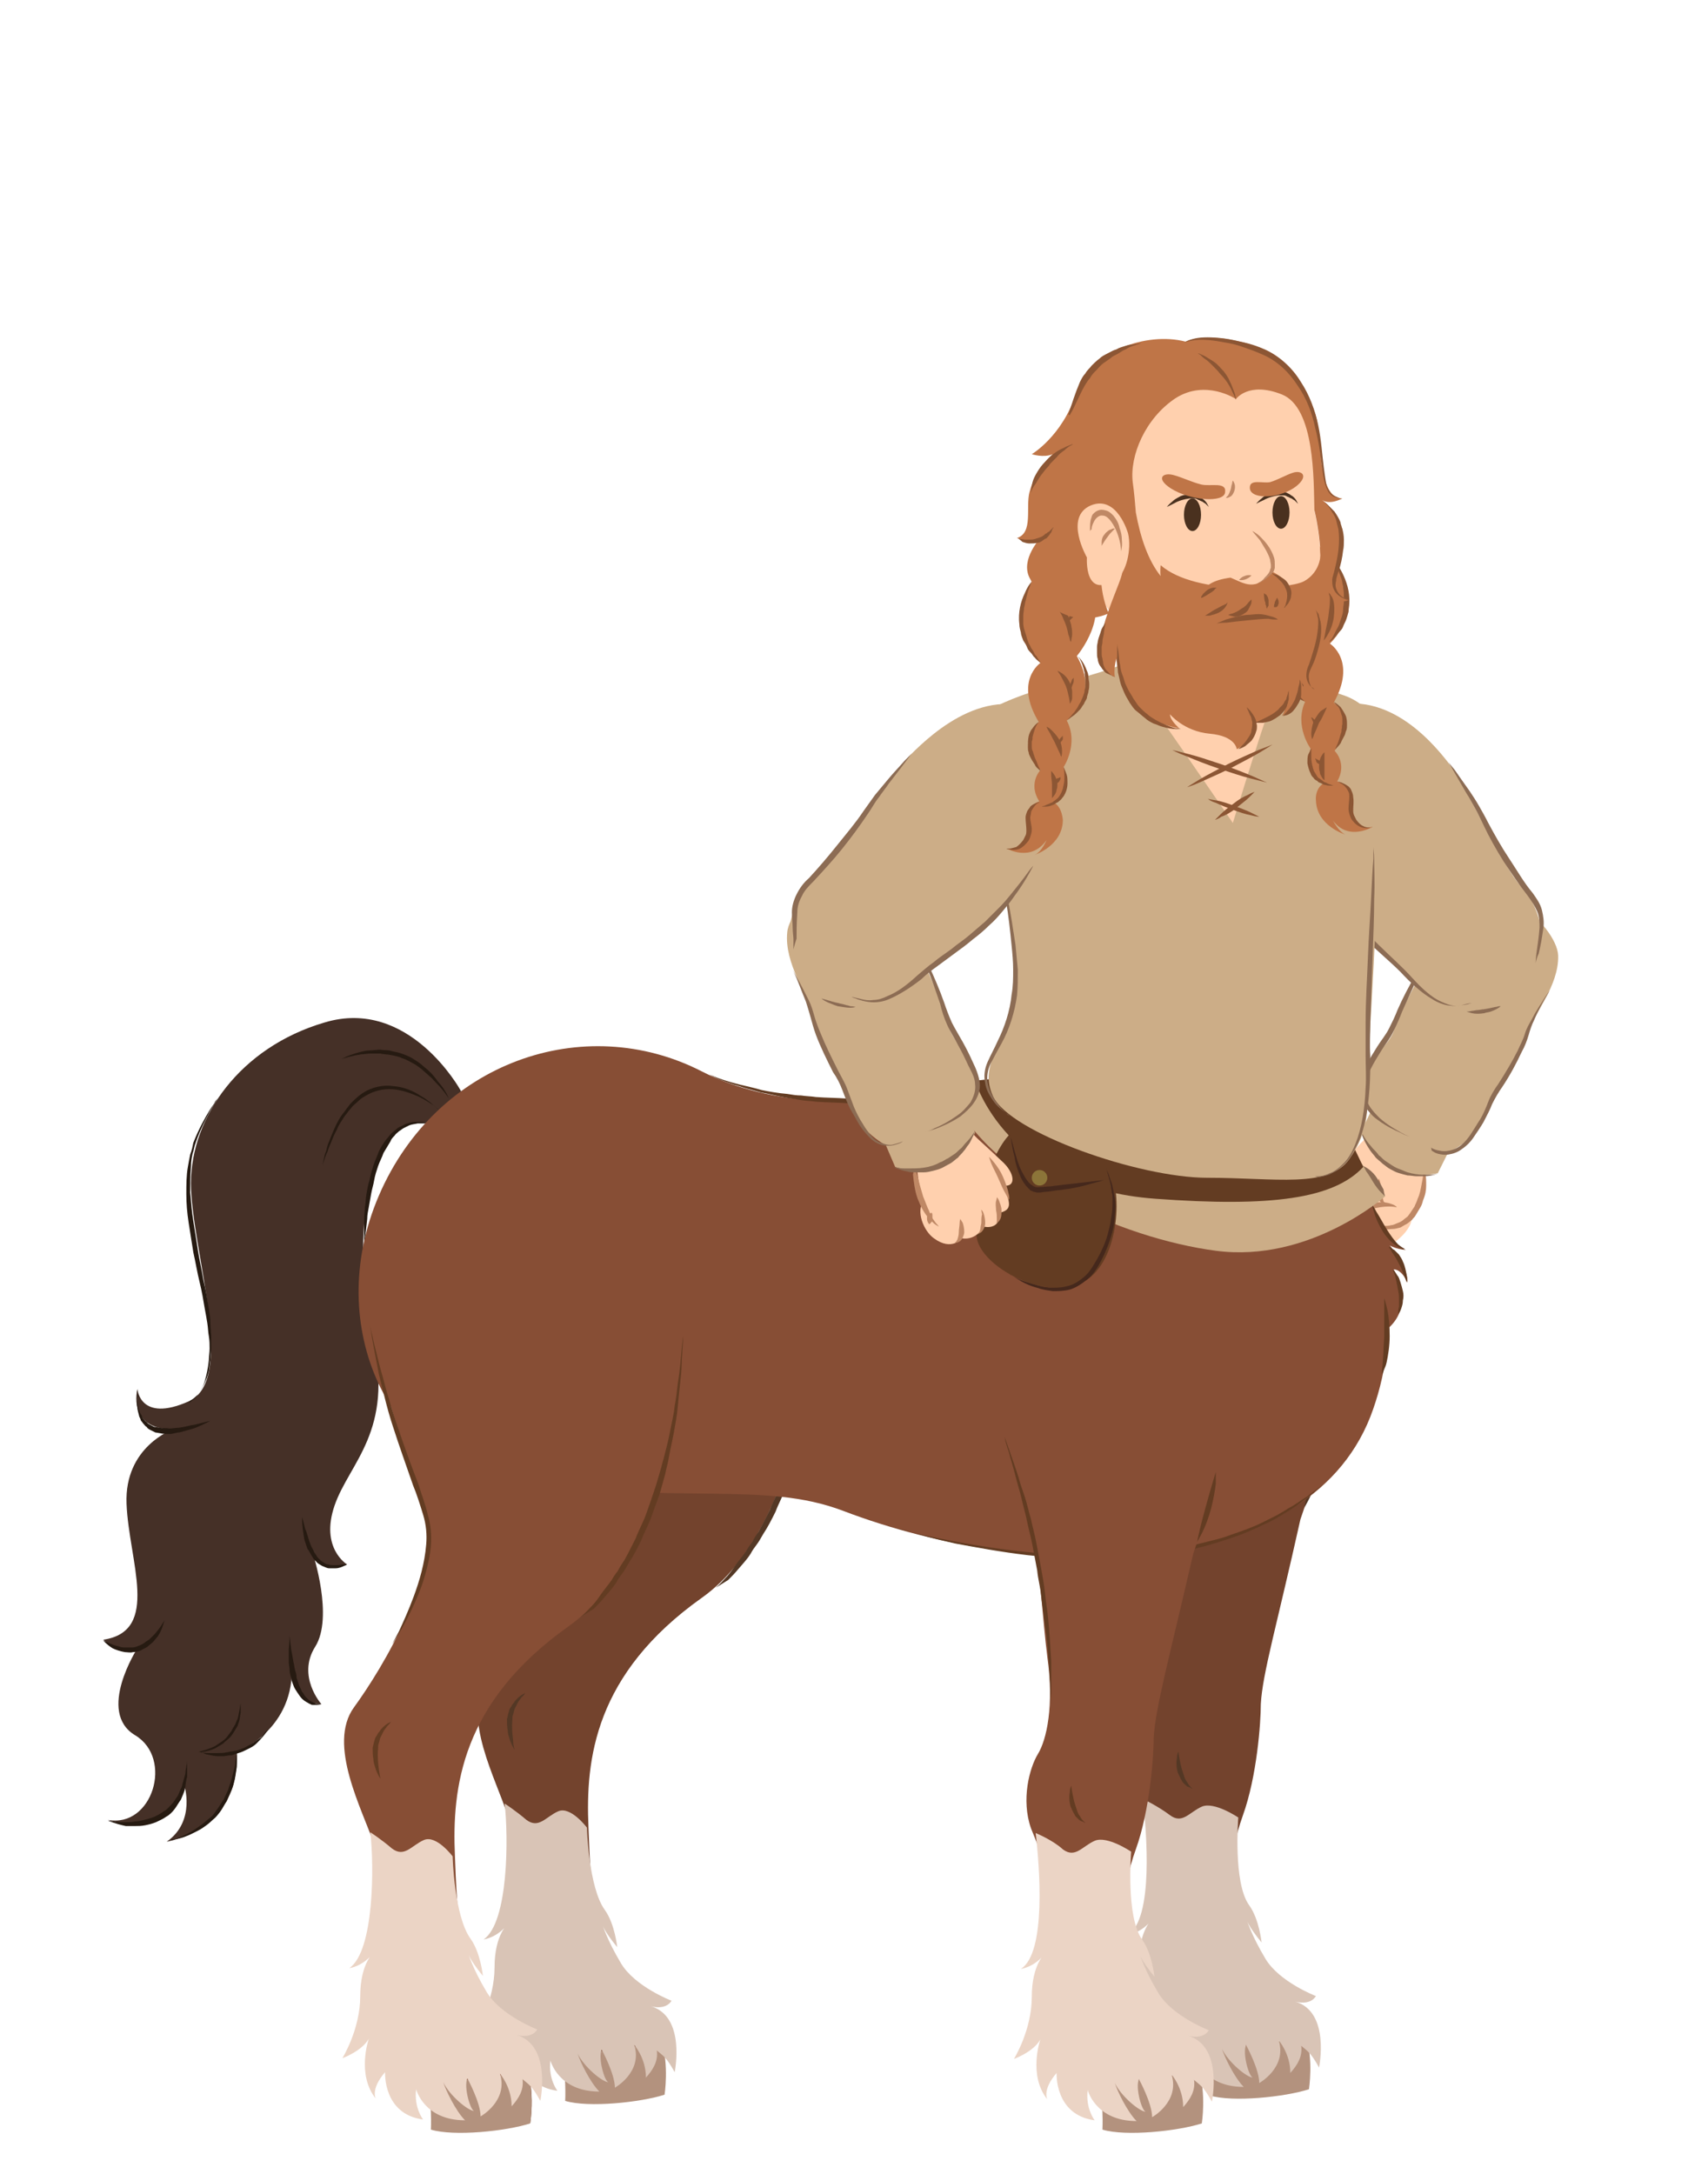 <svg width="220px" height="280px" viewBox="0 0 220 280" version="1.1" xml:space="preserve" xmlns="http://www.w3.org/2000/svg" xmlns:xlink="http://www.w3.org/1999/xlink">
  <!-- Generator: Sketch 49.3 (51167) - http://www.bohemiancoding.com/sketch -->
  <defs/>
  <g>
    <title>centaur-b</title>
    <desc>Created with Sketch.</desc>
    <g id="centaur-b" stroke="none" stroke-width="1" fill="none" fill-rule="evenodd">
      <g id="Centaur-Disapproval" transform="translate(13, 43)" fill-rule="nonzero">
        <g id="Group" transform="translate(152, 47)">
          <g transform="translate(4, 55)" id="Shape">
            <path d="M3.3,6.7 C4.3,4.8 5.9,1.9 8.4,0.6 L14.4,3.1 C14.4,3.1 15,6.5 14.3,8.4 C13.8,9.5 13.2,10.1 12.8,12.2 C12.5,14.1 8.7,16.9 7.5,15.7 C7.5,15.7 5.8,17 4.9,14.9 C4.9,14.9 2.9,15.1 2.1,13.4 C2.1,13.4 0.9,13.3 1,10.5 C1,9 1.6,6.6 3.3,6.7 Z" fill="#FFD0AE"/>
            <g transform="translate(0, 6)">
              <path d="M3.3,3.5 C4.1,2.1 5.1,1.6 5.5,1.9 C6.4,2.5 5.1,4.7 4.6,6 C4.1,7.3 4.7,7.4 4.7,7.4 C5.2,4.7 7.1,3.3 7.4,3.4 C8.2,3.6 8.2,4.2 8.1,4.6 C8.8,3.5 9.8,4 10.1,4.3 C10.8,5.1 8.8,9.1 8.8,9.1 C8.7,9.4 8.4,9.6 8,9.9 C7.7,10 7.6,9.8 7.4,9.6 C7.4,9.6 5.7,10.9 4.8,8.8 C4.8,8.8 2.8,9 2,7.3 C2,7.3 0.8,7.2 0.9,4.4 C0.9,2.9 1.5,0.7 3.1,0.6 C3.3,0.7 3.4,0.7 3.5,0.9 C4.2,1.6 3.6,2.9 3.3,3.5 Z" fill="#FFD0AE"/>
              <path d="M7.8,10 C7.8,10 7.6,10 7.3,9.8 C7,9.6 6.8,9.1 6.8,8.5 C6.8,7.9 6.9,7.3 7.1,6.6 C7.2,6.3 7.3,5.9 7.4,5.6 C7.6,5.3 7.6,4.9 7.9,4.5 C8.2,4.2 8.6,4 9,3.9 C9.4,3.8 9.9,3.8 10.3,4.3 C10.5,4.5 10.5,4.8 10.4,5 C10.4,5.2 10.3,5.3 10.3,5.5 C10.2,5.8 10.1,6.1 10,6.4 C9.6,7.4 9.3,8.1 9.3,8.1 C9.3,8.1 9.4,7.4 9.6,6.3 C9.6,6 9.7,5.7 9.8,5.4 C9.8,5.2 9.8,5.1 9.9,4.9 C9.9,4.8 9.9,4.7 9.8,4.6 C9.7,4.5 9.4,4.4 9.1,4.5 C8.8,4.6 8.5,4.7 8.3,4.9 C8.1,5.1 8,5.5 7.9,5.8 C7.8,6.1 7.6,6.5 7.5,6.8 C7.3,7.4 7.1,8 7.1,8.5 C7.1,9 7.1,9.5 7.3,9.7 C7.6,10 7.8,10 7.8,10 Z" fill="#BF8865"/>
              <path d="M8.2,4.6 C8.2,4.6 8.2,4.4 8.1,4.2 C8,4 7.8,3.7 7.5,3.7 C7.2,3.7 6.8,4 6.5,4.3 C6.3,4.5 6.2,4.7 6,4.9 C5.8,5.1 5.7,5.4 5.6,5.6 C5.5,5.8 5.3,6.1 5.2,6.3 C5.1,6.5 5,6.8 4.9,7 C4.8,7.5 4.7,8 4.8,8.4 C4.8,8.8 5,9.1 5.1,9.4 C5.2,9.6 5.3,9.7 5.3,9.7 C5.3,9.7 5.2,9.6 5,9.4 C4.8,9.2 4.6,8.9 4.5,8.4 C4.4,8 4.3,7.4 4.4,6.9 C4.5,6.6 4.5,6.3 4.6,6.1 C4.7,5.8 4.8,5.5 4.9,5.3 C5.2,4.8 5.5,4.3 5.9,3.8 C6.1,3.6 6.3,3.4 6.6,3.3 C6.9,3.2 7.2,3.1 7.5,3.2 C7.8,3.3 8,3.5 8,3.7 C8.1,3.9 8.1,4.1 8.1,4.2 C8.3,4.4 8.2,4.6 8.2,4.6 Z" fill="#BF8865"/>
              <path d="M3.1,8.6 C3.1,8.6 2.9,8.5 2.6,8.3 C2.3,8 1.9,7.6 1.8,6.8 C1.8,6.4 1.8,6.1 1.9,5.7 C2,5.3 2.2,4.9 2.4,4.6 C2.8,3.9 3.3,3.1 3.8,2.4 C4.1,2.1 4.4,1.6 5.1,1.6 C5.5,1.6 5.7,1.8 5.9,2 C5.9,2.1 6,2.1 6,2.2 C6,2.3 6,2.3 6.1,2.4 C6.1,2.6 6.1,2.7 6.1,2.8 C6.1,3.3 5.9,3.7 5.7,4 C5.5,4.4 5.4,4.7 5.2,5 C4.5,6.2 4,6.9 4,6.9 C4,6.9 4.3,6.1 4.8,4.9 C4.9,4.6 5,4.3 5.2,3.9 C5.3,3.6 5.4,3.2 5.4,2.8 C5.5,2.6 5.1,2.2 5,2.2 C4.8,2.2 4.4,2.5 4.2,2.8 C3.7,3.4 3.2,4.2 2.7,4.9 C2.5,5.3 2.3,5.6 2.2,5.9 C2.1,6.2 2,6.6 2,6.9 C2,7.5 2.2,8 2.5,8.3 C2.9,8.5 3.1,8.6 3.1,8.6 Z" fill="#BF8865"/>
              <path d="M3.4,2.9 C3.4,2.9 3.4,2.7 3.4,2.4 C3.4,2.1 3.4,1.7 3.3,1.3 C3.3,1.2 3.3,1.1 3.2,1.1 C3.2,1 3.1,1 3.1,1 C3,0.9 2.8,0.9 2.7,0.9 C2.5,0.9 2.4,1 2.3,1 C2.2,1 2.1,1 2.1,1 C2.1,1 2.1,1 2.2,0.9 C2.3,0.8 2.4,0.7 2.5,0.6 C2.6,0.6 2.7,0.5 2.8,0.5 C2.9,0.5 3,0.4 3.2,0.5 C3.3,0.5 3.5,0.6 3.6,0.7 C3.7,0.8 3.8,0.9 3.8,1.1 C4,1.6 4,2.1 3.9,2.4 C3.9,2.7 3.8,3 3.8,3 L3.4,2.9 Z" fill="#BF8865"/>
            </g>
            <g transform="translate(6, 6)">
              <path d="M3.3,4.1 C3.3,4.1 5.7,-2.4 8.1,1.2 C8.5,1.8 8.1,4.9 6.5,6.3 C5.1,7.5 0.7,7.6 0.8,5.2 C0.8,4.2 3.3,4.1 3.3,4.1 Z" fill="#FFD0AE"/>
              <path d="M1.4,6.6 C1.4,6.6 1.3,6.6 1.1,6.5 C0.9,6.4 0.7,6.2 0.5,6 C0.4,5.9 0.3,5.7 0.3,5.5 C0.3,5.3 0.3,5 0.5,4.8 C0.6,4.7 0.6,4.6 0.7,4.5 C0.8,4.4 0.9,4.4 1,4.3 C1.2,4.2 1.4,4.1 1.6,4 C2.5,3.8 3.3,3.8 4,4 C4.3,4.1 4.6,4.2 4.7,4.3 C4.9,4.4 4.9,4.5 4.9,4.5 C4.9,4.5 4.5,4.4 3.9,4.4 C3.3,4.4 2.5,4.5 1.8,4.7 C1.6,4.7 1.4,4.8 1.3,4.9 C1.2,4.9 1.2,5 1.1,5 L1,5.1 C0.8,5.3 0.8,5.6 0.9,5.9 C1,6.2 1.2,6.4 1.3,6.5 C1.3,6.5 1.4,6.6 1.4,6.6 Z" fill="#BF8865"/>
            </g>
            <path d="M14.4,5.8 C14.4,5.8 14.5,6 14.6,6.3 C14.7,6.6 14.7,7.1 14.7,7.7 C14.7,8.3 14.6,8.9 14.3,9.6 C14.2,10 14.1,10.3 13.9,10.6 C13.7,10.9 13.5,11.3 13.3,11.6 C13.2,11.8 13,11.9 12.9,12.1 L12.4,12.5 C12.3,12.6 12.1,12.7 11.9,12.8 C11.7,12.9 11.6,13 11.4,13.1 C11,13.2 10.7,13.3 10.3,13.3 C10,13.3 9.6,13.4 9.4,13.3 C9.1,13.2 8.8,13.2 8.6,13.1 C8.4,13 8.2,12.9 8,12.9 C7.7,12.8 7.5,12.7 7.5,12.7 C7.5,12.7 7.7,12.7 8,12.8 C8.2,12.8 8.4,12.9 8.6,12.9 C8.8,12.9 9.1,12.9 9.3,12.9 C9.6,12.9 9.9,12.9 10.2,12.8 C10.5,12.8 10.8,12.6 11.1,12.5 C11.4,12.4 11.7,12.2 11.9,12 L12.3,11.7 L12.6,11.3 C12.8,11 13,10.7 13.2,10.4 C13.3,10.1 13.5,9.8 13.6,9.4 C13.9,8.8 14,8.1 14.1,7.6 C14.2,7.1 14.3,6.6 14.3,6.3 C14.5,6 14.4,5.8 14.4,5.8 Z" fill="#BF8865"/>
            <path d="M9.5,10.3 C9.5,10.3 9.4,10.3 9.3,10.2 C9.2,10.1 9.1,10.1 8.9,9.9 C8.6,9.6 8.4,9.2 8.4,8.7 C8.3,8.2 8.4,7.8 8.4,7.4 C8.5,7.1 8.6,6.8 8.6,6.8 C8.6,6.8 8.7,7 8.8,7.4 C8.9,7.7 8.9,8.2 9,8.6 C9.1,9 9.1,9.4 9.2,9.7 C9.4,10.1 9.5,10.3 9.5,10.3 Z" fill="#BF8865"/>
          </g>
          <g transform="translate(10, 25)" id="Shape">
            <path d="M10.2,36.1 C10.2,36.1 3.5,38 0.3,30.8 L1.6,28.1 C1.6,28.1 -0.2,25.8 1,23.2 C2.1,20.5 4.2,19.3 4.6,17.5 C5,15.7 10,6.8 11.5,4 C16.1,-4.7 25.6,4.2 25.7,8.1 C25.8,12 22.5,15.7 21.8,18 C21.1,20.3 19.2,23.8 18.1,25.2 C17,26.6 15.9,30.4 14.4,31.6 C12.9,32.8 11.5,33.5 11.5,33.5 L10.2,36.1 Z" fill="#CCAD87"/>
            <path d="M6.6,31.4 C6.6,31.4 6.1,31.3 5.4,30.9 C4.7,30.6 3.6,30.1 2.4,29.2 C1.8,28.8 1.3,28.2 0.8,27.5 C0.3,26.8 -4.24660307e-15,25.9 0.1,24.9 C0.1,24.4 0.2,24 0.4,23.5 C0.6,23.1 0.8,22.6 1,22.2 C1.4,21.4 1.9,20.6 2.4,19.8 C2.9,19 3.5,18.3 3.9,17.5 C4.3,16.7 4.7,15.9 5,15.1 C5.7,13.5 6.5,12 7.2,10.8 C7.9,9.6 8.6,8.6 9,7.9 C9.5,7.2 9.8,6.8 9.8,6.8 C9.8,6.8 9.6,7.2 9.2,7.9 C8.8,8.6 8.2,9.6 7.6,10.9 C7,12.2 6.3,13.7 5.6,15.3 C5.3,16.1 4.9,17 4.5,17.8 C4.1,18.7 3.5,19.4 3,20.2 C2.5,21 2,21.8 1.6,22.6 C1.4,23 1.1,23.4 1,23.8 C0.8,24.2 0.7,24.6 0.7,25 C0.6,25.8 0.9,26.6 1.3,27.3 C1.7,28 2.2,28.5 2.7,29 C3.7,29.9 4.8,30.5 5.5,30.9 C6.2,31.3 6.6,31.4 6.6,31.4 Z" fill="#8C6C54"/>
            <path d="M9.3,32.8 C9.3,32.8 9.7,33.1 10.4,33.2 C10.8,33.3 11.2,33.3 11.7,33.2 C12.2,33.1 12.7,32.9 13.2,32.5 C13.7,32.1 14.1,31.6 14.5,31 C14.9,30.4 15.3,29.7 15.7,29.1 C16.1,28.4 16.4,27.7 16.7,26.9 C17,26.1 17.5,25.3 18,24.6 C18.9,23.2 19.8,21.7 20.5,20.3 C20.8,19.6 21.2,18.9 21.4,18.2 C21.6,17.5 22,16.8 22.3,16.3 C22.9,15.1 23.5,14.3 23.9,13.6 C24.3,13 24.6,12.6 24.6,12.6 C24.6,12.6 24.4,13 24,13.6 C23.6,14.3 23.1,15.2 22.6,16.4 C22.3,17 22.1,17.6 21.9,18.3 C21.7,19 21.4,19.8 21,20.5 C20.3,22 19.5,23.5 18.5,25 C18,25.7 17.6,26.4 17.2,27.2 C16.9,28 16.5,28.7 16.1,29.5 C15.7,30.2 15.2,30.9 14.8,31.5 C14.4,32.1 13.9,32.6 13.3,33 C12.8,33.4 12.2,33.6 11.6,33.7 C11.1,33.8 10.6,33.7 10.2,33.6 C9.8,33.5 9.6,33.3 9.4,33.2 C9.4,32.9 9.3,32.8 9.3,32.8 Z" fill="#8C6C54"/>
            <path d="M10.3,36.1 C10.3,36.1 10.1,36.2 9.8,36.3 C9.5,36.4 9,36.5 8.4,36.5 C8.1,36.5 7.8,36.5 7.4,36.5 C7.1,36.5 6.7,36.4 6.3,36.4 C5.9,36.3 5.5,36.2 5.2,36.1 C4.8,36 4.5,35.8 4.1,35.6 C3.7,35.4 3.4,35.1 3.1,34.9 C2.8,34.6 2.5,34.4 2.2,34.1 C2,33.8 1.7,33.5 1.5,33.2 C1.3,32.9 1.1,32.6 1,32.4 C0.7,31.9 0.5,31.4 0.4,31.1 C0.3,30.8 0.2,30.6 0.2,30.6 C0.2,30.6 0.3,30.8 0.5,31.1 C0.7,31.4 0.9,31.8 1.3,32.3 C1.5,32.5 1.7,32.8 1.9,33 C2.1,33.2 2.4,33.5 2.6,33.8 C2.9,34 3.1,34.3 3.4,34.5 C3.7,34.7 4,34.9 4.3,35.1 C4.6,35.3 5,35.5 5.3,35.6 C5.6,35.7 6,35.9 6.3,36 C7,36.2 7.7,36.3 8.2,36.3 C8.8,36.3 9.3,36.3 9.6,36.3 C10.1,36.2 10.3,36.1 10.3,36.1 Z" fill="#8C6C54"/>
          </g>
          <g id="Shape">
            <path d="M23.9,40.3 C23.9,40.3 24.2,40.3 24.6,40.2 C24.8,40.2 25.1,40.1 25.3,40.1 C25.6,40.1 25.8,40 26.1,40 C26.7,39.9 27.2,39.8 27.6,39.7 C27.8,39.7 28,39.6 28.1,39.6 C28.2,39.6 28.3,39.6 28.3,39.6 C28.3,39.6 28.1,39.8 27.7,40 C27.5,40.1 27.3,40.2 27,40.3 C26.7,40.4 26.4,40.4 26.2,40.5 C25.6,40.6 25,40.6 24.6,40.5 C24.2,40.4 23.9,40.3 23.9,40.3 Z" fill="#8C6C54"/>
            <path d="M32.8,34.1 C34.8,31.7 33,26.1 30.9,24.1 C28.8,22.1 24,11.4 21.6,8.3 C19.2,5.2 12.7,-2.3 4.3,1.8 C-5.4,6.6 6.5,26.6 11.9,31.5 C17.4,36.4 19,38.6 21,39.3 C23,40 30.1,37.4 32.8,34.1 Z" fill="#CCAD87"/>
            <path d="M24.6,39.2 C24.6,39.2 24.5,39.2 24.2,39.3 C24,39.4 23.6,39.4 23.2,39.5 C22.7,39.6 22.2,39.6 21.5,39.5 C20.9,39.4 20.1,39.1 19.5,38.7 C18.1,37.9 16.7,36.6 15.4,35.2 C14,33.8 12.4,32.5 10.9,31 C10.2,30.2 9.4,29.5 8.8,28.6 C8.1,27.8 7.5,27 7,26.2 C6.4,25.4 5.9,24.6 5.5,23.8 C5.1,23 4.7,22.3 4.3,21.5 C3.9,20.8 3.7,20.1 3.4,19.5 C3.1,18.9 2.9,18.4 2.8,18 C2.5,17.1 2.3,16.7 2.3,16.7 C2.3,16.7 2.5,17.2 2.9,18 C3.1,18.4 3.3,18.9 3.7,19.5 C4,20.1 4.3,20.7 4.7,21.4 C5.1,22.1 5.5,22.8 6,23.6 C6.5,24.4 7,25.1 7.6,25.9 C8.2,26.7 8.8,27.5 9.4,28.3 C10.1,29.1 10.8,29.8 11.5,30.6 C12.9,32.1 14.5,33.5 15.9,34.9 C16.6,35.6 17.2,36.3 17.8,36.9 C18.4,37.5 19.1,38.1 19.7,38.5 C20.3,38.9 21,39.2 21.6,39.4 C22.2,39.6 22.8,39.6 23.2,39.5 C24.1,39.2 24.6,39.2 24.6,39.2 Z" fill="#8C6C54"/>
            <path d="M32.8,34.1 C32.8,34.1 32.8,33.6 32.9,32.8 C33,32 33.2,30.9 33.3,29.5 C33.3,28.8 33.3,28.1 33,27.4 C32.7,26.7 32.3,26.1 31.8,25.4 C30.7,24 29.7,22.5 28.7,21 C27.7,19.4 26.8,17.8 26.1,16.3 C25.7,15.5 25.4,14.8 25,14.1 C24.6,13.4 24.3,12.8 23.9,12.2 C22.5,9.8 21.6,8.2 21.6,8.2 C21.6,8.2 21.9,8.6 22.4,9.2 C22.9,9.9 23.5,10.8 24.3,11.9 C24.7,12.5 25.1,13.1 25.5,13.8 C25.9,14.5 26.3,15.2 26.7,16 C27.5,17.5 28.4,19.1 29.4,20.6 C30.4,22.1 31.3,23.7 32.4,25 C32.9,25.7 33.4,26.4 33.6,27.2 C33.8,28 33.9,28.8 33.8,29.5 C33.7,30.2 33.6,30.8 33.5,31.4 C33.4,31.9 33.3,32.4 33.2,32.8 C32.8,33.7 32.8,34.1 32.8,34.1 Z" fill="#8C6C54"/>
          </g>
        </g>
        <g id="Group" transform="translate(129, 119)">
          <g id="Shape">
            <path d="M25.5,33.7 C25.6,33.3 33.1,13.1 28.5,7.1 C21.7,-1.7 8.1,-0.3 3.5,3.5 C-1.1,7.3 0.4,17.2 2.6,23.3 C3.7,26.2 3.8,28.1 4.8,31.8 C5.8,35.5 6.1,42.4 6.7,47 C7.6,53.3 6.6,57.7 5.5,59.5 C4.4,61.3 3.3,65.4 4.6,69.1 C5.5,71.4 9,78.7 7.3,90.5 C6.9,93.4 9.4,95.9 10.6,97 C12.3,98.7 12.7,103.7 12.7,103.7 C14.4,105.4 22.5,104.4 22.5,104.4 C22.7,99.7 22.5,96.4 20,94.7 C16.5,92.3 15.9,88.6 15.9,87.2 C16,83.6 16.1,77.3 18.1,71.8 C19.9,66.8 20.4,59.9 20.4,57.5 C20.6,53.6 22.5,47.2 25.5,33.7 Z" fill="#73432D"/>
            <path d="M7.1,53.3 C7.1,53.3 7.1,52.8 7.1,51.8 C7.1,50.8 7,49.5 6.9,47.8 C6.8,46.2 6.6,44.3 6.3,42.2 C6.2,41.2 6,40.1 5.9,39.1 C5.8,38 5.5,37 5.4,35.9 C5.2,34.8 5,33.8 4.8,32.7 C4.6,31.6 4.3,30.6 4.1,29.6 C3.9,28.6 3.6,27.6 3.4,26.7 C3.2,25.8 2.9,24.9 2.7,24.1 C2.5,23.3 2.3,22.6 2.1,21.9 C1.9,21.3 1.8,20.7 1.6,20.2 C1.3,19.3 1.2,18.7 1.2,18.7 C1.2,18.7 1.4,19.2 1.7,20.1 C2,21 2.5,22.3 3,23.9 C3.2,24.7 3.5,25.5 3.8,26.4 C4.1,27.3 4.3,28.3 4.6,29.3 C4.8,30.3 5.1,31.3 5.3,32.4 C5.5,33.5 5.7,34.5 5.9,35.6 C6.1,36.7 6.3,37.8 6.4,38.8 C6.5,39.9 6.7,40.9 6.8,42 C7,44 7.1,46 7.2,47.6 C7.2,49.2 7.2,50.6 7.2,51.6 C7.2,52.8 7.1,53.3 7.1,53.3 Z" fill="#543825"/>
            <path d="M26,32.2 C26,32.2 26.1,31.6 26.3,30.8 C26.5,29.9 26.8,28.8 27.1,27.7 C27.7,25.5 28.4,23.2 28.4,23.2 C28.4,23.2 28.4,23.8 28.4,24.7 C28.3,25.6 28.1,26.7 27.8,27.9 C27.5,29 27.1,30.1 26.7,30.9 C26.3,31.7 26,32.2 26,32.2 Z" fill="#543825"/>
            <path d="M9.8,63.6 C9.8,63.6 9.8,63.9 9.9,64.4 C10,64.9 10.1,65.5 10.3,66.1 C10.4,66.4 10.5,66.7 10.6,67 C10.7,67.3 10.9,67.5 11,67.7 C11.1,67.9 11.3,68.1 11.4,68.2 C11.5,68.3 11.6,68.4 11.6,68.4 C11.6,68.4 11.5,68.4 11.4,68.3 C11.3,68.2 11,68.2 10.8,68 C10.6,67.8 10.3,67.6 10.2,67.3 C10,67 9.9,66.7 9.7,66.3 C9.5,65.6 9.5,64.9 9.6,64.4 C9.6,63.9 9.8,63.6 9.8,63.6 Z" fill="#543825"/>
          </g>
          <path d="M13.8,107.9 C16.8,108.8 23.5,108.1 26.6,107.1 C26.6,107.1 27.2,103.3 26.2,100.2 C22.7,101.1 15.6,101.9 13.2,101.9 C14,104.2 13.8,107.9 13.8,107.9 Z" id="Shape" fill="#B3927E"/>
          <path d="M5.2,69.7 C5.7,74 6.6,85.1 3.3,87.2 C3.3,87.2 5.1,87 6.5,85.1 C6.5,85.1 4.7,86.5 4.7,90.8 C4.7,95.1 2.4,98.8 2.4,98.8 C2.4,98.8 4.9,97.9 5.8,96.3 C5.8,96.3 4.2,100.9 6.7,104 C6.7,104 6,102.8 7.9,100.6 C7.9,100.6 7.6,106 12.8,106.7 C12.8,106.7 11.6,105.2 11.9,102.8 C11.9,102.8 12.9,106.8 18.2,106.8 C17,105.6 15.7,102.9 15.4,101.9 C16.2,103.6 18.6,105.6 19.4,105.6 C18.9,105.6 18,102.5 18.5,101.4 C18.5,101.4 20.2,104.5 20.2,106.3 C20.2,106.3 23.8,104.3 22.7,100.8 C22.7,100.8 24.2,102.5 24.2,105 C25.1,104 25.8,102.9 25.6,101.5 C26.4,102.2 26.8,102.3 27.9,104.3 C27.9,104.3 29.4,97.1 24.8,95.8 C24.8,95.8 26.7,96.4 27.5,95.1 C27.5,95.1 22.8,93.3 21,90.3 C19.2,87.3 18.6,85.3 18.6,85.3 C18.6,85.3 18.7,86 20.5,88.2 C20.5,88.2 20.2,85.2 18.9,83.4 C16.8,80.5 17.5,72.1 17.5,72.1 C17.5,72.1 14.4,70 12.8,70.7 C11.2,71.4 10.3,73 8.7,71.8 C7.1,70.6 5.2,69.7 5.2,69.7 Z" id="Shape" fill="#D9C4B6"/>
        </g>
        <g id="Group" transform="translate(48, 100)">
          <g id="Shape">
            <path d="M44.1,25.4 C44.1,25.4 43.2,53 29.4,62.8 C15.6,72.6 14.4,83.6 14.8,92.4 C15,97.9 15.6,114.5 20.6,116.1 C26,117.8 24.5,126.7 24.5,126.7 C21.5,127.6 15.3,128.1 12.3,127.2 C12.3,127.2 12.4,119.8 10.2,119.2 C8,118.6 5.1,116.8 6.3,113.5 C7.5,110.2 5.9,95.4 4.4,90.9 C3,86.3 -1.7,78 1.8,73.2 C5.3,68.4 13.4,55.3 10.8,47 C8.2,38.7 -5.9,6.8 13.6,2.1 C33.1,-2.6 46.2,5 44.1,25.4 Z" fill="#73432D"/>
            <path d="M11.8,127.6 C14.8,128.5 21.5,127.8 24.6,126.8 C24.6,126.8 25.2,123 24.2,119.9 C20.7,120.8 13.6,121.6 11.2,121.6 C12,123.8 11.8,127.6 11.8,127.6 Z" fill="#B3927E"/>
            <path d="M5.3,82.4 C5.3,82.4 5,82 4.7,81.2 C4.6,80.8 4.4,80.4 4.4,79.9 C4.3,79.4 4.3,78.9 4.3,78.4 C4.4,78.1 4.4,77.9 4.5,77.6 C4.6,77.3 4.6,77.1 4.8,76.9 C4.9,76.7 5,76.5 5.2,76.3 C5.3,76.1 5.5,75.9 5.6,75.8 C5.9,75.5 6.2,75.3 6.4,75.2 C6.6,75.1 6.7,75 6.7,75 C6.7,75 6.6,75.1 6.5,75.3 C6.4,75.4 6.3,75.5 6.2,75.6 C6.1,75.7 6,75.9 5.9,76 C5.8,76.1 5.7,76.3 5.6,76.5 C5.5,76.7 5.4,76.9 5.3,77.1 C5.2,77.3 5.2,77.5 5.1,77.8 C5,78 5,78.3 5,78.5 C4.9,79.5 5,80.4 5.1,81.2 C5.1,81.9 5.3,82.4 5.3,82.4 Z" fill="#543825"/>
            <path d="M6.8,65.1 C6.8,65.1 7.1,64.5 7.7,63.4 C8.2,62.3 8.9,60.8 9.6,58.9 C10.3,57 11,54.7 11.2,52.2 C11.3,51 11.2,49.7 10.8,48.4 C10.4,47.1 10,45.8 9.5,44.6 C8.6,42 7.7,39.5 6.9,37 C6.1,34.6 5.6,32.2 5.1,30.3 C4.7,28.3 4.4,26.6 4.2,25.5 C4,24.3 3.9,23.7 3.9,23.7 C3.9,23.7 4,24.4 4.3,25.5 C4.4,26.1 4.6,26.8 4.8,27.6 C5,28.4 5.2,29.3 5.5,30.3 C5.8,31.3 6,32.3 6.4,33.5 C6.7,34.6 7.1,35.8 7.5,37 C8.3,39.4 9.2,41.9 10.2,44.5 C10.6,45.8 11.1,47.1 11.4,48.4 C11.8,49.7 11.9,51.1 11.8,52.4 C11.7,53.7 11.4,54.9 11.1,56 C10.8,57.1 10.4,58.2 10,59.1 C9.2,61 8.4,62.5 7.8,63.5 C7.2,64.5 6.8,65.1 6.8,65.1 Z" fill="#543825"/>
            <path d="M31.2,61.5 C31.2,61.5 31.7,61.1 32.4,60.3 C32.8,59.9 33.2,59.4 33.6,58.8 C34,58.2 34.6,57.5 35.1,56.8 C35.3,56.4 35.6,56 35.9,55.6 C36.1,55.2 36.4,54.7 36.7,54.3 C37.2,53.4 37.7,52.4 38.2,51.4 C38.6,50.3 39.2,49.3 39.6,48.1 C40,47 40.4,45.8 40.8,44.6 L41.3,42.9 C41.5,42.3 41.6,41.7 41.8,41.1 C42.1,39.9 42.4,38.8 42.6,37.7 C42.8,36.6 43.1,35.5 43.2,34.4 C43.4,33.4 43.5,32.4 43.6,31.5 C43.9,29.7 44,28.1 44.1,27.1 C44.2,26 44.3,25.4 44.3,25.4 C44.3,25.4 44.3,26 44.2,27.1 C44.2,27.6 44.1,28.3 44.1,29 C44.1,29.8 44,30.6 43.9,31.5 C43.8,32.4 43.7,33.4 43.6,34.5 C43.5,35.6 43.3,36.7 43.1,37.8 C42.9,38.9 42.6,40.1 42.4,41.3 C42.3,41.9 42.1,42.5 42,43.1 L41.5,44.9 C41.2,46.1 40.7,47.2 40.3,48.4 C39.9,49.6 39.3,50.6 38.9,51.7 C38.4,52.7 37.9,53.7 37.3,54.6 C37,55.1 36.8,55.5 36.5,55.9 C36.2,56.3 35.9,56.7 35.7,57.1 C35.2,57.9 34.6,58.5 34.1,59.1 C33.6,59.7 33.2,60.1 32.8,60.5 C31.7,61.2 31.2,61.5 31.2,61.5 Z" fill="#543825"/>
          </g>
          <path d="M4,89.3 C4.5,93.6 4.5,104.6 1.3,106.8 C1.3,106.8 3.1,106.6 4.5,104.7 C4.5,104.7 2.7,106.1 2.7,110.4 C2.7,114.7 0.4,118.4 0.4,118.4 C0.4,118.4 2.9,117.5 3.8,115.9 C3.8,115.9 2.2,120.5 4.7,123.6 C4.7,123.6 4,122.4 5.9,120.2 C5.9,120.2 5.6,125.6 10.8,126.3 C10.8,126.3 9.6,124.8 9.9,122.4 C9.9,122.4 10.9,126.4 16.2,126.4 C15,125.2 13.7,122.5 13.4,121.5 C14.2,123.2 16.6,125.2 17.4,125.2 C16.9,125.2 16,122.1 16.5,121 C16.5,121 18.2,124.1 18.2,125.9 C18.2,125.9 21.8,123.9 20.7,120.4 C20.7,120.4 22.2,122.1 22.2,124.6 C23.1,123.6 23.8,122.5 23.6,121.1 C24.4,121.8 24.8,121.9 25.9,123.9 C25.9,123.9 27.4,116.7 22.8,115.4 C22.8,115.4 24.7,116 25.5,114.7 C25.5,114.7 20.8,112.9 19,109.9 C17.2,106.9 16.6,104.9 16.6,104.9 C16.6,104.9 16.7,105.6 18.5,107.8 C18.5,107.8 18.2,104.8 16.9,103 C14.8,100.1 14.6,92.4 14.6,92.4 C14.6,92.4 12.5,89.6 10.9,90.3 C9.3,91 8.4,92.6 6.8,91.4 C5.4,90.2 4,89.3 4,89.3 Z" id="Shape" fill="#D9C4B6"/>
        </g>
        <g id="Group" transform="translate(0, 88)">
          <g id="Shape">
            <path d="M43.7,14 C33.8,10.6 32.2,29.3 35,41.3 C37.8,53.3 32,57.4 30.1,62.9 C28.2,68.4 31.7,70.5 31.7,70.5 C29,71.6 27.3,69.1 27.3,69.1 C27.3,69.1 30,77.3 27.6,81.1 C25.2,84.9 28.4,88.5 28.4,88.5 C24.9,88.5 24.6,84.1 24.6,84.1 C24.6,92 17.5,94.7 17.5,94.7 C18,104.8 8.5,106.2 8.5,106.2 C12.3,103.5 10.7,98.8 10.7,98.8 C8.5,106.2 0.9,103.4 0.9,103.4 C6.6,104.5 9.4,95.5 4.4,92.5 C-0.6,89.5 4.7,81.3 4.7,81.3 C2.2,82.1 0.3,80.2 0.3,80.2 C7.7,79.1 3.6,70.1 3.3,62.7 C3,55.3 9.3,53.1 9.3,53.1 C3.3,53.1 4.7,47.9 4.7,47.9 C4.7,47.9 5,52.3 11.3,49.5 C17.6,46.7 11.6,29.8 11.6,21.4 C11.6,12.9 17.9,3.9 28.8,0.7 C39.7,-2.6 46.3,9.4 46.3,9.4 C49.2,15 46.8,15.1 43.7,14 Z" fill="#453027"/>
            <path d="M31.7,70.5 C31.7,70.5 31.6,70.6 31.3,70.7 C31.1,70.8 30.7,71 30.2,71 C30,71 29.7,71 29.4,71 C29.1,71 28.8,70.8 28.5,70.7 C28.2,70.5 27.9,70.4 27.7,70.1 C27.4,69.9 27.3,69.6 27.1,69.3 C26.9,69 26.8,68.7 26.6,68.5 C26.5,68.2 26.4,67.9 26.3,67.6 C26.1,67 26.1,66.5 26,66 C25.9,65.1 25.9,64.4 25.9,64.4 C25.9,64.4 26.1,65 26.3,65.9 C26.5,66.3 26.6,66.8 26.8,67.4 C26.9,67.7 27,67.9 27.1,68.2 C27.2,68.4 27.4,68.7 27.5,69 C27.7,69.2 27.8,69.5 28,69.7 C28.2,69.9 28.4,70.1 28.6,70.2 C28.8,70.3 29,70.5 29.3,70.5 C29.5,70.6 29.8,70.6 30,70.6 C30.4,70.6 30.8,70.6 31.1,70.5 C31.6,70.5 31.7,70.5 31.7,70.5 Z" fill="#261A11"/>
            <path d="M28.4,88.5 C28.4,88.5 28.2,88.6 27.9,88.6 C27.7,88.6 27.6,88.6 27.3,88.6 C27.2,88.6 27.1,88.6 27,88.5 C26.9,88.5 26.8,88.4 26.6,88.3 C26.4,88.2 26.1,88 25.9,87.8 C25.7,87.6 25.5,87.3 25.3,87 C25.1,86.7 24.9,86.4 24.8,86.1 C24.7,85.8 24.5,85.4 24.5,85.1 C24.4,84.8 24.3,84.4 24.3,84.1 C24.3,83.8 24.2,83.4 24.2,83.1 C24.2,82.8 24.2,82.5 24.2,82.2 C24.2,81.9 24.2,81.6 24.2,81.4 C24.3,80.4 24.3,79.7 24.3,79.7 C24.3,79.7 24.4,80.4 24.5,81.4 C24.6,81.9 24.7,82.5 24.8,83.1 C24.9,83.4 24.9,83.7 25,84.1 C25.1,84.4 25.2,84.7 25.2,85.1 C25.3,85.4 25.4,85.7 25.5,86 C25.6,86.3 25.8,86.6 25.9,86.9 C26.1,87.1 26.2,87.4 26.4,87.6 C26.6,87.8 26.8,88 27,88.1 C27.2,88.2 27.4,88.3 27.6,88.4 C27.8,88.5 28,88.5 28.1,88.5 C28.3,88.5 28.4,88.5 28.4,88.5 Z" fill="#261A11"/>
            <path d="M21.6,91.6 C21.2,92.4 20.6,93 20,93.6 C19.7,93.9 19.3,94.1 18.9,94.3 C18.5,94.5 18.1,94.7 17.7,94.8 C17.5,94.9 17.3,94.9 17.1,95 C16.9,95.1 16.7,95.1 16.5,95.1 L15.8,95.2 L15.1,95.2 C14.7,95.2 14.2,95.1 13.8,95 C13.6,95 13.4,94.9 13.2,94.8 C13,94.7 12.8,94.6 12.6,94.6 C13.3,94.5 14.1,94.2 14.7,93.9 C15,93.7 15.3,93.5 15.6,93.3 C15.9,93.1 16.2,92.8 16.4,92.5 C16.5,92.4 16.6,92.2 16.7,92.1 C16.8,92 16.9,91.8 17,91.6 L17.3,91.1 L17.5,90.6 C17.7,90.3 17.7,89.9 17.8,89.5 C17.9,89.1 17.9,88.8 18,88.4 C18,88.6 18,88.8 18,89 C18,89.2 18,89.4 18,89.6 C17.9,90 17.9,90.4 17.8,90.7 L17.6,91.3 L17.3,91.8 C17.1,92.1 16.9,92.5 16.6,92.8 C16.3,93.1 16,93.3 15.7,93.6 L15.2,93.9 L14.7,94.2 C14,94.5 13.2,94.7 12.5,94.7 C12.9,94.7 13.3,94.8 13.8,94.8 L14.4,94.8 C14.6,94.8 14.8,94.8 15,94.8 C15.4,94.8 15.8,94.8 16.2,94.7 C16.4,94.7 16.6,94.6 16.8,94.6 C17,94.6 17.2,94.5 17.4,94.5 C17.8,94.4 18.2,94.2 18.5,94.1 C18.9,93.9 19.2,93.7 19.6,93.5 C19.9,93.3 20.3,93 20.6,92.8 C21,92.3 21.3,92 21.6,91.6 Z" fill="#261A11"/>
            <path d="M0.9,103.5 C0.9,103.5 1.1,103.5 1.6,103.6 C2,103.7 2.6,103.7 3.3,103.7 C3.7,103.7 4,103.7 4.4,103.6 C4.8,103.6 5.2,103.5 5.6,103.4 C6,103.3 6.4,103.2 6.9,103 C7.3,102.8 7.7,102.6 8.1,102.3 C8.5,102.1 8.8,101.7 9.1,101.4 C9.4,101.1 9.6,100.7 9.9,100.3 C10.1,99.9 10.2,99.5 10.4,99.2 C10.5,98.8 10.6,98.4 10.7,98.1 C10.8,97.8 10.9,97.4 10.9,97.2 C10.9,96.9 11,96.7 11,96.5 C11.1,96.1 11.1,95.8 11.1,95.8 C11.1,95.8 11.1,96 11.1,96.5 C11.1,96.7 11.1,97 11.1,97.3 C11.1,97.4 11.1,97.6 11.1,97.8 C11.1,98 11,98.1 11,98.3 C10.9,98.7 10.9,99.1 10.8,99.5 C10.7,99.9 10.5,100.3 10.3,100.8 C10,101.2 9.8,101.6 9.5,102 C9.2,102.4 8.8,102.8 8.4,103 C8,103.3 7.5,103.5 7.1,103.7 C6.6,103.9 6.2,104 5.7,104.1 C5.2,104.2 4.8,104.2 4.4,104.2 C4,104.2 3.6,104.2 3.2,104.2 C1.8,103.9 0.9,103.5 0.9,103.5 Z" fill="#261A11"/>
            <path d="M0.3,80.3 C0.3,80.3 0.9,80.6 1.7,80.9 C1.9,81 2.2,81 2.4,81.1 C2.7,81.2 2.9,81.2 3.2,81.2 C3.5,81.2 3.8,81.2 4,81.2 C4.3,81.2 4.6,81.1 4.8,81 C5.1,80.9 5.3,80.8 5.6,80.6 C5.8,80.4 6.1,80.3 6.3,80.1 C6.5,79.9 6.7,79.7 6.9,79.5 C7.1,79.3 7.2,79.1 7.4,78.9 C7.7,78.5 7.9,78.2 8,78 C8.2,77.8 8.2,77.6 8.2,77.6 C8.2,77.6 8.2,77.8 8.1,78 C8,78.3 7.9,78.7 7.7,79.1 C7.6,79.3 7.5,79.5 7.3,79.8 C7.1,80 6.9,80.3 6.7,80.5 C6.5,80.7 6.2,80.9 6,81.1 C5.7,81.3 5.4,81.4 5.1,81.6 C4.8,81.7 4.4,81.8 4.1,81.8 C3.8,81.9 3.4,81.8 3.1,81.8 C2.5,81.7 1.9,81.5 1.5,81.3 C0.7,80.8 0.3,80.3 0.3,80.3 Z" fill="#261A11"/>
            <path d="M4.7,48.1 C4.7,48.1 4.7,48.3 4.7,48.7 C4.7,49.1 4.7,49.6 4.8,50.2 C4.8,50.5 5,50.8 5.1,51.1 C5.2,51.2 5.3,51.4 5.3,51.5 C5.4,51.7 5.5,51.8 5.6,51.9 C5.7,52.1 5.9,52.1 6,52.3 C6.1,52.4 6.3,52.5 6.5,52.6 C6.7,52.7 6.8,52.8 7,52.8 L7.6,52.9 C8,53 8.4,52.9 8.8,53 C9.2,53 9.6,52.9 10,52.9 C10.8,52.8 11.4,52.6 12.1,52.5 C13.3,52.2 14.1,52 14.1,52 C14.1,52 13.4,52.4 12.2,52.9 C11.9,53 11.6,53.1 11.2,53.2 C10.9,53.3 10.5,53.4 10.1,53.5 C9.7,53.5 9.3,53.7 8.9,53.7 C8.5,53.7 8,53.7 7.6,53.6 L7,53.5 C6.8,53.4 6.6,53.3 6.4,53.2 C6.2,53.1 6,53 5.9,52.8 C5.7,52.7 5.6,52.5 5.4,52.3 C5.3,52.1 5.1,52 5.1,51.8 C5,51.6 4.9,51.4 4.9,51.3 C4.8,50.9 4.7,50.6 4.7,50.3 C4.6,49.7 4.7,49.1 4.8,48.8 C4.6,48.3 4.7,48.1 4.7,48.1 Z" fill="#261A11"/>
            <path d="M44.8,10.5 C44.8,10.5 44.3,9.6 43.2,8.5 C42.9,8.2 42.7,7.9 42.3,7.6 C42,7.3 41.6,7 41.3,6.7 C40.9,6.4 40.5,6.1 40.1,5.9 C39.7,5.7 39.2,5.4 38.8,5.3 C38.4,5.1 37.9,5 37.4,4.9 C36.9,4.8 36.4,4.8 36,4.7 C35.5,4.7 35.1,4.7 34.7,4.7 C34.3,4.7 33.9,4.8 33.5,4.8 C33.1,4.9 32.8,4.9 32.5,5 C32.2,5.1 31.9,5.1 31.7,5.2 C31.3,5.3 31,5.4 31,5.4 C31,5.4 31.2,5.3 31.6,5.1 C31.8,5 32.1,4.9 32.4,4.8 C32.7,4.7 33,4.6 33.4,4.5 C33.8,4.4 34.2,4.3 34.6,4.3 C35,4.3 35.5,4.2 36,4.2 C36.5,4.3 37,4.2 37.5,4.4 C38,4.5 38.5,4.6 39,4.8 C39.5,5 40,5.2 40.4,5.5 C40.9,5.8 41.3,6.1 41.6,6.4 C42.4,7 43,7.7 43.4,8.3 C44.5,9.5 44.8,10.5 44.8,10.5 Z" fill="#261A11"/>
            <path d="M43.6,12 C43.6,12 43.3,11.8 42.9,11.4 C42.4,11.1 41.7,10.6 40.8,10.2 C39.9,9.8 38.8,9.4 37.6,9.3 C36.4,9.2 35.1,9.5 34,10.2 C33.4,10.5 33,11 32.5,11.4 C32.3,11.6 32.1,11.9 31.9,12.1 C31.7,12.4 31.5,12.6 31.3,12.9 C31,13.4 30.6,13.9 30.4,14.5 C30.1,15 29.9,15.5 29.7,16 C29.5,16.5 29.3,16.9 29.2,17.3 C29,17.7 28.9,18 28.8,18.3 C28.6,18.9 28.5,19.2 28.5,19.2 C28.5,19.2 28.6,18.9 28.7,18.3 C28.8,18 28.8,17.7 29,17.3 C29.1,16.9 29.2,16.4 29.4,16 C29.8,15 30.2,13.9 30.9,12.8 C31.1,12.5 31.3,12.3 31.5,12 C31.7,11.7 31.9,11.5 32.1,11.2 C32.6,10.7 33.1,10.2 33.7,9.8 C34.9,9 36.4,8.7 37.7,8.9 C39,9 40.2,9.5 41.1,10.1 C42,10.6 42.7,11.2 43.1,11.6 C43.4,11.8 43.6,12 43.6,12 Z" fill="#261A11"/>
          </g>
          <path d="M42.7,13.9 C42.7,13.9 42.4,13.8 41.8,13.7 C41.5,13.7 41.2,13.7 40.8,13.7 C40.4,13.8 40,13.8 39.6,14 C39.4,14.1 39.2,14.2 39,14.3 C38.8,14.4 38.6,14.6 38.4,14.7 C38.2,14.9 38,15 37.8,15.3 C37.6,15.5 37.4,15.7 37.3,16 C37,16.5 36.7,17 36.4,17.5 C36.2,18.1 35.9,18.6 35.7,19.2 C35.5,19.8 35.3,20.4 35.2,21 C35.1,21.6 34.9,22.2 34.8,22.8 C34.7,23.4 34.6,23.9 34.5,24.5 C34.4,25 34.3,25.5 34.3,26 C34.1,27.9 33.9,29.2 33.9,29.2 C33.9,29.2 33.9,27.9 33.9,26 C33.9,25.5 34,25 34,24.5 C34.1,24 34.1,23.4 34.2,22.8 C34.3,22.2 34.4,21.6 34.6,21 C34.7,20.4 34.9,19.8 35.1,19.1 C35.3,18.5 35.6,17.9 35.8,17.3 C36.1,16.7 36.4,16.2 36.8,15.7 C37,15.5 37.2,15.2 37.4,15 C37.6,14.8 37.9,14.6 38.1,14.4 C38.3,14.2 38.6,14.1 38.8,14 C39,13.9 39.3,13.7 39.5,13.7 C40,13.5 40.4,13.5 40.8,13.5 C41.2,13.5 41.5,13.5 41.8,13.6 C42.4,13.8 42.7,13.9 42.7,13.9 Z" id="Shape" fill="#261A11"/>
          <path d="M8.5,106.2 C8.5,106.2 8.7,106.1 9.2,106 C9.6,105.9 10.2,105.7 10.9,105.3 C11.6,105 12.3,104.5 13,104 C13.4,103.7 13.7,103.4 14.1,103.1 C14.5,102.8 14.7,102.4 15,102 C15.3,101.6 15.5,101.2 15.8,100.8 C16,100.4 16.2,99.9 16.4,99.5 C16.5,99.1 16.7,98.6 16.8,98.3 C16.9,97.9 17,97.5 17.1,97.1 C17.2,96.7 17.3,96.4 17.3,96.1 C17.3,95.8 17.4,95.5 17.4,95.3 C17.5,94.9 17.5,94.6 17.5,94.6 C17.5,94.6 17.5,94.9 17.5,95.3 C17.5,95.5 17.5,95.8 17.5,96.1 C17.5,96.4 17.5,96.8 17.4,97.1 C17.3,97.5 17.3,97.9 17.2,98.3 C17.1,98.7 17,99.2 16.8,99.6 C16.6,100 16.4,100.5 16.2,101 C15.9,101.4 15.7,101.9 15.4,102.3 C15.1,102.7 14.8,103.1 14.4,103.4 C14,103.8 13.6,104.1 13.3,104.3 C12.9,104.6 12.5,104.8 12.1,105 C11.7,105.2 11.3,105.4 11,105.5 C10.3,105.8 9.7,105.9 9.2,105.9 C8.8,106.2 8.5,106.2 8.5,106.2 Z" id="Shape" fill="#261A11"/>
          <path d="M11.2,49.7 C11.2,49.7 11.4,49.7 11.6,49.5 C11.9,49.3 12.2,49.1 12.5,48.6 C12.8,48.1 13.2,47.6 13.4,46.8 C13.6,46.1 13.8,45.2 13.9,44.2 C13.9,43.7 14,43.2 14,42.7 C14,42.2 14,41.7 13.9,41.1 C13.8,40.6 13.8,40 13.7,39.4 C13.6,38.8 13.5,38.2 13.4,37.7 C13.2,36.5 13,35.3 12.7,34.1 C12.4,32.9 12.2,31.6 11.9,30.3 C11.7,29 11.5,27.8 11.3,26.5 C11.1,25.2 11,24 11,22.8 C11,21.6 11,20.4 11.2,19.3 C11.3,18.7 11.4,18.2 11.5,17.7 C11.7,17.2 11.8,16.7 11.9,16.2 C12.6,14.4 13.4,13 14,12 C14.3,11.5 14.6,11.2 14.7,10.9 C14.9,10.6 15,10.5 15,10.5 C15,10.5 14.7,11.1 14.1,12 C13.6,13 12.8,14.4 12.2,16.2 C12,16.7 12,17.1 11.8,17.6 C11.7,18.1 11.6,18.6 11.6,19.2 C11.5,20.3 11.5,21.4 11.5,22.6 C11.6,23.8 11.7,25 11.9,26.3 C12.1,27.5 12.3,28.8 12.5,30.1 C12.7,31.4 13,32.6 13.2,33.9 C13.5,35.1 13.7,36.4 13.9,37.6 C14,38.2 14.1,38.8 14.1,39.4 C14.1,40 14.2,40.6 14.2,41.1 C14.2,41.7 14.2,42.2 14.2,42.7 C14.2,43.2 14.1,43.7 14.1,44.2 C14,44.7 14,45.1 13.9,45.6 C13.8,46 13.7,46.4 13.5,46.8 C13.2,47.6 12.8,48.1 12.5,48.6 C12.1,49 11.8,49.3 11.5,49.4 C11.4,49.7 11.2,49.7 11.2,49.7 Z" id="Shape" fill="#261A11"/>
        </g>
        <g id="Group" transform="translate(33, 89)">
          <g id="Shape">
            <g>
              <path d="M128.1,16.6 C133.5,27.3 134.5,40.2 130.5,50.5 C122.1,71.8 87.2,72 62.6,62.6 C52.3,58.7 42,61.9 18.5,58.7 C4.7,56.8 -4.6,39.2 2.8,22 C10.2,4.8 29.2,-1.8 44.4,6 C62.6,15.3 91.2,5.7 97.9,1.8 C104,-1.8 122.7,5.9 128.1,16.6 Z" fill="#874E35"/>
              <path d="M45.4,6.4 C45.4,6.4 46,6.7 47.2,7.1 C47.8,7.3 48.5,7.5 49.3,7.7 C50.1,7.9 51.1,8.1 52.1,8.4 C53.1,8.6 54.2,8.8 55.4,8.9 C56,9 56.6,9.1 57.2,9.1 C57.8,9.2 58.5,9.2 59.1,9.3 C60.4,9.4 61.8,9.4 63.1,9.5 C64.5,9.5 65.9,9.5 67.3,9.4 C68.7,9.3 70.1,9.2 71.5,9.1 C72.9,8.9 74.2,8.8 75.5,8.6 C76.8,8.4 78,8.1 79.2,7.9 C80.4,7.7 81.5,7.4 82.5,7.1 C83.5,6.9 84.5,6.7 85.3,6.4 C86.1,6.2 86.8,6 87.4,5.8 C88.6,5.5 89.3,5.3 89.3,5.3 C89.3,5.3 88.6,5.5 87.5,5.9 C86.9,6.1 86.2,6.3 85.4,6.6 C84.6,6.9 83.7,7.2 82.6,7.4 C81.6,7.7 80.5,8 79.3,8.3 C78.1,8.5 76.9,8.8 75.6,9.1 C74.3,9.3 72.9,9.5 71.6,9.7 C70.2,9.9 68.8,9.9 67.4,10.1 C66,10.1 64.6,10.2 63.2,10.1 C61.8,10 60.4,10 59.1,9.9 C58.4,9.8 57.8,9.8 57.2,9.7 C56.6,9.6 56,9.5 55.4,9.4 C54.2,9.2 53.1,8.9 52,8.7 C51,8.4 50,8.2 49.2,7.9 C48.4,7.7 47.7,7.4 47.1,7.2 C46,6.8 45.4,6.4 45.4,6.4 Z" fill="#633C22"/>
            </g>
            <path d="M68.4,64.5 C68.4,64.5 69.3,64.8 70.8,65.2 C72.3,65.6 74.6,66.1 77.3,66.6 C82.7,67.6 89.9,68.6 97.2,68.3 C99,68.3 100.8,68.1 102.6,67.9 C104.4,67.7 106.1,67.4 107.8,67 C108.6,66.8 109.4,66.6 110.2,66.4 C111,66.2 111.8,66 112.5,65.7 C114,65.2 115.4,64.7 116.6,64.1 C117.2,63.8 117.8,63.5 118.4,63.2 C118.9,62.9 119.5,62.6 119.9,62.3 C120.9,61.8 121.6,61.2 122.3,60.8 C123.6,59.8 124.3,59.3 124.3,59.3 C124.3,59.3 123.6,59.9 122.4,60.9 C121.7,61.4 121,62 120,62.6 C119.5,62.9 119,63.2 118.5,63.5 C118,63.8 117.4,64.1 116.7,64.4 C115.5,65 114.1,65.6 112.6,66.1 C111.1,66.6 109.5,67.1 107.8,67.5 C106.1,67.9 104.4,68.2 102.6,68.4 C100.8,68.6 99,68.8 97.1,68.8 C95.3,68.9 93.4,68.8 91.6,68.7 C89.8,68.6 88,68.5 86.3,68.3 C82.9,67.9 79.7,67.3 77,66.8 C74.3,66.2 72.1,65.6 70.6,65.1 C69.3,64.8 68.4,64.5 68.4,64.5 Z" fill="#633C22"/>
          </g>
          <g transform="translate(129, 19)" id="Shape">
            <path d="M0.1,0.3 C0.1,0.3 3.3,9.3 6.1,10 C6.1,10 3.4,9.9 2.6,7.9 C2.6,7.9 6.3,11.3 6.3,14.2 C6.3,14.2 5.6,12.5 4.5,12.5 C4.5,12.5 7.4,16.9 3.8,20.1" fill="#874E35"/>
            <path d="M3.3,16.2 C3.3,16.2 3.5,16.8 3.7,17.7 C3.9,18.6 4,19.9 4,21.1 C4,22.3 3.8,23.6 3.6,24.5 C3.5,25 3.3,25.3 3.2,25.6 C3.1,25.9 3,26 3,26 C3,26 3,25.8 3,25.6 C3,25.3 3.1,24.9 3.1,24.5 C3.2,23.6 3.2,22.4 3.3,21.2 C3.3,20 3.3,18.8 3.3,17.8 C3.3,16.8 3.3,16.2 3.3,16.2 Z" fill="#633C22"/>
            <path d="M6,9.9 C6,9.9 5.9,9.9 5.7,9.9 C5.5,9.8 5.2,9.7 4.9,9.5 C4.3,9.1 3.6,8.4 3.1,7.6 C2.6,6.8 2.2,5.9 2,5.2 C1.9,4.9 1.8,4.6 1.8,4.4 C1.8,4.2 1.7,4.1 1.7,4.1 C1.7,4.1 2,4.5 2.3,5.1 C2.7,5.7 3.1,6.5 3.6,7.3 C4.1,8.1 4.6,8.8 5.1,9.3 C5.6,9.7 6,9.9 6,9.9 Z" fill="#633C22"/>
            <path d="M6.2,14.2 C6.2,14.2 6.1,13.9 5.9,13.4 C5.7,12.9 5.5,12.3 5.2,11.8 C4.9,11.2 4.6,10.7 4.3,10.3 C4.2,10.1 4.1,9.9 4,9.8 C3.9,9.7 3.9,9.6 3.9,9.6 C3.9,9.6 4,9.6 4.1,9.7 C4.2,9.8 4.4,9.9 4.6,10 C4.8,10.2 5,10.4 5.2,10.6 C5.4,10.9 5.6,11.2 5.7,11.5 C6,12.1 6.1,12.8 6.2,13.3 C6.3,13.8 6.2,14.2 6.2,14.2 Z" fill="#633C22"/>
            <path d="M4.4,12.5 C4.4,12.5 4.7,12.8 5,13.3 C5.2,13.5 5.3,13.9 5.4,14.2 C5.5,14.5 5.6,14.9 5.7,15.3 C5.8,15.7 5.8,16.1 5.7,16.5 C5.7,16.9 5.6,17.2 5.5,17.5 C5.4,17.8 5.3,18 5.2,18.1 C5.1,18.2 5.1,18.3 5.1,18.3 C5.1,18.3 5.1,18.2 5.1,18 C5.1,17.8 5.1,17.6 5.2,17.3 C5.2,17 5.2,16.7 5.2,16.4 C5.2,16.1 5.2,15.7 5.1,15.3 C5,14.6 4.8,13.9 4.7,13.3 C4.5,12.9 4.4,12.5 4.4,12.5 Z" fill="#633C22"/>
          </g>
        </g>
        <g id="Group" transform="translate(31, 104)">
          <g id="Shape">
            <path d="M43.9,25.1 C43.9,25.1 43,52.7 29.2,62.5 C15.4,72.3 14.2,83.3 14.6,92.1 C14.8,97.6 15.4,114.2 20.4,115.8 C25.8,117.5 24.3,126.4 24.3,126.4 C21.3,127.3 15.1,127.8 12.1,126.9 C12.1,126.9 12.2,119.5 10,118.9 C7.8,118.3 4.9,116.5 6.1,113.2 C7.3,109.9 5.7,95.1 4.2,90.6 C2.7,86.1 -1.9,77.7 1.6,72.9 C5.1,68.1 13.2,55 10.6,46.7 C8,38.4 -6.1,6.5 13.4,1.8 C32.9,-2.9 45.9,4.7 43.9,25.1 Z" fill="#874E35"/>
            <path d="M11.5,127.3 C14.5,128.2 21.2,127.5 24.3,126.5 C24.3,126.5 24.9,122.7 23.9,119.6 C20.4,120.5 13.3,121.3 10.9,121.3 C11.7,123.5 11.5,127.3 11.5,127.3 Z" fill="#B3927E"/>
            <path d="M5,82.1 C5,82.1 4.7,81.7 4.4,80.9 C4.3,80.5 4.1,80.1 4.1,79.6 C4,79.1 4,78.6 4,78.1 C4.1,77.8 4.1,77.6 4.2,77.3 C4.3,77 4.3,76.8 4.5,76.6 C4.6,76.4 4.7,76.2 4.9,76 C5,75.8 5.2,75.6 5.3,75.5 C5.6,75.2 5.9,75 6.1,74.9 C6.3,74.8 6.4,74.7 6.4,74.7 C6.4,74.7 6.3,74.8 6.2,75 C6.1,75.1 6,75.2 5.9,75.3 C5.8,75.4 5.7,75.6 5.6,75.7 C5.5,75.8 5.4,76 5.3,76.2 C5.2,76.4 5.1,76.6 5,76.8 C4.9,77 4.9,77.2 4.8,77.5 C4.7,77.7 4.7,78 4.7,78.2 C4.6,79.2 4.7,80.1 4.8,80.9 C4.9,81.6 5,82.1 5,82.1 Z" fill="#633C22"/>
            <path d="M6.5,64.8 C6.5,64.8 6.8,64.2 7.4,63.1 C7.9,62 8.6,60.5 9.3,58.6 C10,56.7 10.7,54.4 10.9,51.9 C11,50.7 10.9,49.4 10.5,48.1 C10.1,46.8 9.7,45.5 9.2,44.3 C8.3,41.7 7.4,39.2 6.6,36.7 C5.8,34.3 5.3,31.9 4.8,30 C4.4,28 4.1,26.3 3.9,25.2 C3.7,24 3.6,23.4 3.6,23.4 C3.6,23.4 3.7,24.1 4,25.2 C4.1,25.8 4.3,26.5 4.5,27.3 C4.7,28.1 4.9,29 5.2,30 C5.5,31 5.7,32 6.1,33.2 C6.4,34.3 6.8,35.5 7.2,36.7 C8,39.1 8.9,41.6 9.9,44.2 C10.3,45.5 10.8,46.8 11.1,48.1 C11.5,49.4 11.6,50.8 11.5,52.1 C11.4,53.4 11.1,54.6 10.8,55.7 C10.5,56.8 10.1,57.9 9.7,58.8 C8.9,60.7 8.1,62.2 7.5,63.2 C6.9,64.2 6.5,64.8 6.5,64.8 Z" fill="#633C22"/>
            <path d="M30.9,61.2 C30.9,61.2 31.4,60.8 32.1,60 C32.5,59.6 32.9,59.1 33.3,58.5 C33.7,57.9 34.3,57.2 34.8,56.5 C35,56.1 35.3,55.7 35.6,55.3 C35.8,54.9 36.1,54.4 36.4,54 C36.9,53.1 37.4,52.1 37.9,51.1 C38.3,50 38.9,49 39.3,47.8 C39.7,46.7 40.1,45.5 40.5,44.3 L41,42.6 C41.2,42 41.3,41.4 41.5,40.8 C41.8,39.6 42.1,38.5 42.3,37.4 C42.5,36.3 42.8,35.2 42.9,34.1 C43.1,33.1 43.2,32.1 43.3,31.2 C43.6,29.4 43.7,27.8 43.8,26.8 C43.9,25.7 44,25.1 44,25.1 C44,25.1 44,25.7 43.9,26.8 C43.9,27.3 43.8,28 43.8,28.7 C43.8,29.5 43.7,30.3 43.6,31.2 C43.5,32.1 43.4,33.1 43.3,34.2 C43.2,35.3 43,36.4 42.8,37.5 C42.6,38.6 42.3,39.8 42.1,41 C42,41.6 41.8,42.2 41.7,42.8 L41.2,44.6 C40.9,45.8 40.4,46.9 40,48.1 C39.6,49.3 39,50.3 38.6,51.4 C38.1,52.4 37.6,53.4 37,54.3 C36.7,54.8 36.5,55.2 36.2,55.6 C35.9,56 35.6,56.4 35.4,56.8 C34.9,57.6 34.3,58.2 33.8,58.8 C33.3,59.4 32.9,59.8 32.5,60.2 C31.4,60.9 30.9,61.2 30.9,61.2 Z" fill="#633C22"/>
          </g>
          <path d="M3.7,89 C4.2,93.3 4.2,104.3 1,106.5 C1,106.5 2.8,106.3 4.2,104.4 C4.2,104.4 2.4,105.8 2.4,110.1 C2.4,114.4 0.1,118.1 0.1,118.1 C0.1,118.1 2.6,117.2 3.5,115.6 C3.5,115.6 1.9,120.2 4.4,123.3 C4.4,123.3 3.7,122.1 5.6,119.9 C5.6,119.9 5.3,125.3 10.5,126 C10.5,126 9.3,124.5 9.6,122.1 C9.6,122.1 10.6,126.1 15.9,126.1 C14.7,124.9 13.4,122.2 13.1,121.2 C13.9,122.9 16.3,124.9 17.1,124.9 C16.6,124.9 15.7,121.8 16.2,120.7 C16.2,120.7 17.9,123.8 17.9,125.6 C17.9,125.6 21.5,123.6 20.4,120.1 C20.4,120.1 21.9,121.8 21.9,124.3 C22.8,123.3 23.5,122.2 23.3,120.8 C24.1,121.5 24.5,121.6 25.6,123.6 C25.6,123.6 27.1,116.4 22.5,115.1 C22.5,115.1 24.4,115.7 25.2,114.4 C25.2,114.4 20.5,112.6 18.7,109.6 C16.9,106.6 16.3,104.6 16.3,104.6 C16.3,104.6 16.4,105.3 18.2,107.5 C18.2,107.5 17.9,104.5 16.6,102.7 C14.5,99.8 14.3,92.1 14.3,92.1 C14.3,92.1 12.2,89.3 10.6,90 C9,90.7 8.1,92.3 6.5,91.1 C5.1,89.9 3.7,89 3.7,89 Z" id="Shape" fill="#EBD4C5"/>
        </g>
        <g id="Group" transform="translate(115, 123)">
          <g id="Shape">
            <path d="M25.7,34.1 C25.8,33.7 33.3,13.5 28.7,7.5 C21.9,-1.3 8.3,0.1 3.7,3.9 C-0.9,7.7 0.6,17.6 2.8,23.7 C3.9,26.6 4,28.5 5,32.2 C6,35.9 6.3,42.8 6.9,47.4 C7.8,53.7 6.8,58.1 5.7,59.9 C4.6,61.7 3.5,65.8 4.8,69.5 C5.7,71.8 9.2,79.1 7.5,90.9 C7.1,93.8 9.6,96.3 10.8,97.4 C12.5,99.1 12.9,104.1 12.9,104.1 C14.6,105.8 22.7,104.8 22.7,104.8 C22.9,100.1 22.7,96.8 20.2,95.1 C16.7,92.7 16.1,89 16.1,87.6 C16.2,84 16.3,77.7 18.3,72.2 C20.1,67.2 20.6,60.3 20.6,57.9 C20.8,54 22.6,47.6 25.7,34.1 Z" fill="#874E35"/>
            <path d="M7.3,53.7 C7.3,53.7 7.3,53.2 7.3,52.2 C7.3,51.2 7.2,49.9 7.1,48.2 C7,46.6 6.8,44.7 6.5,42.6 C6.4,41.6 6.2,40.5 6.1,39.5 C6,38.4 5.7,37.4 5.6,36.3 C5.4,35.2 5.2,34.2 5,33.1 C4.8,32 4.5,31 4.3,30 C4.1,29 3.8,28 3.6,27.1 C3.4,26.2 3.1,25.3 2.9,24.5 C2.7,23.7 2.5,23 2.3,22.3 C2.1,21.7 2,21.1 1.8,20.6 C1.5,19.7 1.4,19.1 1.4,19.1 C1.4,19.1 1.6,19.6 1.9,20.5 C2.2,21.4 2.7,22.7 3.2,24.3 C3.4,25.1 3.7,25.9 4,26.8 C4.3,27.7 4.5,28.7 4.8,29.7 C5,30.7 5.3,31.7 5.5,32.8 C5.7,33.9 5.9,34.9 6.1,36 C6.3,37.1 6.5,38.2 6.6,39.2 C6.7,40.3 6.9,41.3 7,42.4 C7.2,44.4 7.3,46.4 7.4,48 C7.4,49.6 7.4,51 7.4,52 C7.3,53.2 7.3,53.7 7.3,53.7 Z" fill="#633C22"/>
            <path d="M26.2,32.6 C26.2,32.6 26.3,32 26.5,31.2 C26.7,30.3 27,29.2 27.3,28.1 C27.9,25.9 28.6,23.6 28.6,23.6 C28.6,23.6 28.6,24.2 28.6,25.1 C28.5,26 28.3,27.1 28,28.3 C27.7,29.4 27.3,30.5 26.9,31.3 C26.5,32.1 26.2,32.6 26.2,32.6 Z" fill="#633C22"/>
            <path d="M10,64 C10,64 10,64.3 10.1,64.8 C10.2,65.3 10.3,65.9 10.5,66.5 C10.6,66.8 10.7,67.1 10.8,67.4 C10.9,67.7 11.1,67.9 11.2,68.1 C11.3,68.3 11.5,68.5 11.6,68.6 C11.7,68.7 11.8,68.8 11.8,68.8 C11.8,68.8 11.7,68.8 11.6,68.7 C11.5,68.6 11.2,68.6 11,68.4 C10.8,68.2 10.5,68 10.4,67.7 C10.2,67.4 10.1,67.1 9.9,66.7 C9.7,66 9.7,65.3 9.8,64.8 C9.8,64.3 10,64 10,64 Z" fill="#633C22"/>
          </g>
          <path d="M14,108.3 C17,109.2 23.7,108.5 26.8,107.5 C26.8,107.5 27.4,103.7 26.4,100.6 C22.9,101.5 15.8,102.3 13.4,102.3 C14.2,104.5 14,108.3 14,108.3 Z" id="Shape" fill="#B3927E"/>
          <path d="M5.4,70.1 C5.9,74.4 6.8,85.5 3.5,87.6 C3.5,87.6 5.3,87.4 6.7,85.5 C6.7,85.5 4.9,86.9 4.9,91.2 C4.9,95.5 2.6,99.2 2.6,99.2 C2.6,99.2 5.1,98.3 6,96.7 C6,96.7 4.4,101.3 6.9,104.4 C6.9,104.4 6.2,103.2 8.1,101 C8.1,101 7.8,106.4 13,107.1 C13,107.1 11.8,105.6 12.1,103.2 C12.1,103.2 13.1,107.2 18.4,107.2 C17.2,106 15.9,103.3 15.6,102.3 C16.4,104 18.8,106 19.6,106 C19.1,106 18.2,102.9 18.7,101.8 C18.7,101.8 20.4,104.9 20.4,106.7 C20.4,106.7 24,104.7 22.9,101.2 C22.9,101.2 24.4,102.9 24.4,105.4 C25.3,104.4 26,103.3 25.8,101.9 C26.6,102.6 27,102.7 28.1,104.7 C28.1,104.7 29.6,97.5 25,96.2 C25,96.2 26.9,96.8 27.7,95.5 C27.7,95.5 23,93.7 21.2,90.7 C19.4,87.7 18.8,85.7 18.8,85.7 C18.8,85.7 18.9,86.4 20.7,88.6 C20.7,88.6 20.4,85.6 19.1,83.8 C17,80.9 17.7,72.5 17.7,72.5 C17.7,72.5 14.6,70.4 13,71.1 C11.4,71.8 10.5,73.4 8.9,72.2 C7.6,71 5.4,70.1 5.4,70.1 Z" id="Shape" fill="#EBD4C5"/>
        </g>
        <g id="Group" transform="translate(109, 31)">
          <g transform="translate(0, 64)" id="Shape">
            <path d="M49.8,8 C49.8,8 55.8,14.1 56.4,16.1 C56.4,16.1 46.7,24.7 34.6,23.1 C22.5,21.5 5.2,14 0,2.1 L7.2,0.9 C7.2,0.9 40.1,13.9 49.8,8 Z" fill="#CCAD87"/>
            <path d="M56.4,16.1 C56.4,16.1 56.2,15.9 55.9,15.6 C55.6,15.3 55.2,14.8 54.9,14.3 C54.6,13.8 54.3,13.3 54,12.9 C53.8,12.5 53.6,12.2 53.6,12.2 C53.6,12.2 53.9,12.3 54.3,12.6 C54.7,12.9 55.1,13.3 55.4,13.8 C55.7,14.3 56,14.8 56.2,15.2 C56.3,15.8 56.4,16.1 56.4,16.1 Z" fill="#8C6C54"/>
          </g>
          <g transform="translate(3, 64)">
            <path d="M0.6,1.2 C0.6,1.2 4.5,15 23.8,16.4 C38.8,17.5 46.8,16.4 50.6,12.3 L49.4,9.8 C49.4,9.8 44.5,14.6 21.5,11.4 C12.5,10.1 3.3,0.9 3.3,0.9 L0.6,1.2 Z" id="Shape" fill="#633C22"/>
            <g transform="translate(0, 7)">
              <path d="M6,0.4 C3.1,1.8 0.4,10.5 0.8,14.3 C1.2,18.1 9.8,22.8 14.6,20.1 C19.4,17.4 19.6,7.7 17.7,5.6 C15.8,3.5 7.5,-0.3 6,0.4 Z" id="Shape" fill="#633C22"/>
              <path d="M5.2,1.5 C5.2,1.5 5.3,1.8 5.4,2.2 C5.5,2.6 5.7,3.3 5.9,4 C6.1,4.7 6.4,5.6 6.9,6.4 C7.1,6.8 7.4,7.2 7.7,7.5 C8.1,7.8 8.4,8 8.9,7.9 C9.4,7.9 9.9,7.8 10.4,7.8 C10.9,7.7 11.4,7.7 11.9,7.6 C12.9,7.5 13.8,7.4 14.6,7.3 C16.2,7.1 17.2,7 17.2,7 C17.2,7 16.2,7.3 14.7,7.7 C13.9,7.9 13,8.1 12.1,8.2 C11.6,8.3 11.1,8.3 10.6,8.4 C10.1,8.5 9.5,8.5 9,8.6 L8.8,8.6 C8.7,8.6 8.6,8.6 8.6,8.6 C8.4,8.6 8.3,8.5 8.1,8.5 C8,8.4 7.8,8.4 7.7,8.3 C7.6,8.2 7.5,8.1 7.4,8 C7,7.6 6.7,7.1 6.5,6.7 C6.1,5.8 5.8,4.9 5.7,4.1 C5.3,2.6 5.2,1.5 5.2,1.5 Z" id="Shape" fill="#45281C"/>
              <circle id="Oval" fill="#8C7539" cx="8.9" cy="6.7" r="1"/>
              <path d="M5.1,19.2 C5.1,19.2 5.5,19.4 6.1,19.7 C6.7,20 7.7,20.3 8.8,20.6 C9.9,20.9 11.4,21 12.7,20.6 C13.4,20.4 14,20 14.6,19.5 C15.2,19 15.6,18.4 16,17.7 C16.8,16.4 17.5,14.9 17.8,13.5 C18,12.8 18.1,12.1 18.2,11.4 C18.3,10.7 18.3,10.1 18.3,9.5 C18.3,9.2 18.3,8.9 18.2,8.6 C18.2,8.3 18.1,8.1 18.1,7.8 C18,7.3 17.9,6.9 17.8,6.6 C17.6,5.9 17.5,5.5 17.5,5.5 C17.5,5.5 17.5,5.6 17.6,5.8 C17.7,6 17.8,6.2 17.9,6.6 C18,6.9 18.2,7.3 18.3,7.8 C18.4,8.3 18.5,8.8 18.6,9.4 C18.7,10 18.7,10.7 18.6,11.4 C18.6,12.1 18.5,12.8 18.3,13.6 C17.9,15.1 17.3,16.6 16.5,18 C16.1,18.7 15.6,19.4 14.9,19.9 C14.3,20.4 13.5,20.9 12.8,21.1 C12,21.3 11.3,21.3 10.6,21.3 C9.9,21.2 9.2,21.1 8.7,20.9 C7.5,20.6 6.6,20.1 6,19.7 C5.7,19.5 5.5,19.4 5.3,19.3 C5.2,19.2 5.1,19.2 5.1,19.2 Z" id="Shape" fill="#45281C"/>
            </g>
          </g>
          <g transform="translate(3, 0)" id="Shape">
            <g>
              <g>
                <path d="M20.6,5.8 C20.6,5.8 20.3,14.2 15.2,16 C10,17.8 11,19.1 11,19.1 C11,19.1 22.5,36.3 35.2,31.7 C43.9,28.6 45.1,20.9 45.1,20.9 C45.1,20.9 42,18.5 40.3,16.3 C38.6,14.1 37.1,5.9 37.1,5.9 C37.1,5.9 30.6,-5.8 20.6,5.8 Z" fill="#FFD0AE"/>
                <path d="M19.5,11.6 C21.5,14 33.8,32 33.8,32 C33.8,32 38.9,15.2 39.6,14.5 C39.6,14.5 42.4,13.5 48.2,15.6 C52.1,17 53.3,20.9 53.3,20.9 C53.3,20.9 52,37.9 52.2,41.6 C52.4,45.3 51.1,62.9 51.1,66.8 C51.1,68.3 51.5,71.5 48.8,75.3 C46.1,79.1 39.3,77.7 30.5,77.7 C21.7,77.7 5.1,71.9 2.9,67.2 C0.9,62.8 4.8,60.6 5.8,54.1 C6.8,47.6 0.5,19.1 0.5,19.1 C0.5,19.1 1.1,16.9 11.6,14 C17.2,12.6 19.5,11.6 19.5,11.6 Z" fill="#CCAD87"/>
              </g>
              <path d="M31.5,31.6 C31.5,31.6 31.8,31.3 32.2,30.9 C32.6,30.5 33.2,30 33.9,29.5 C34.5,29 35.2,28.6 35.7,28.4 C36.2,28.1 36.6,28 36.6,28 C36.6,28 36.3,28.3 35.9,28.7 C35.5,29.1 34.8,29.6 34.2,30.1 C33.6,30.6 32.9,31 32.3,31.2 C31.9,31.5 31.5,31.6 31.5,31.6 Z" fill="#8C5634"/>
              <path d="M30.6,28.9 C30.6,28.9 31,29 31.7,29.1 C32.3,29.2 33.2,29.5 34,29.8 C34.8,30.1 35.6,30.4 36.2,30.7 C36.8,31 37.2,31.2 37.2,31.2 C37.2,31.2 36.8,31.2 36.1,31 C35.5,30.9 34.6,30.6 33.8,30.3 C33,30 32.2,29.7 31.6,29.4 C30.9,29.2 30.6,28.9 30.6,28.9 Z" fill="#8C5634"/>
              <path d="M27.9,27.4 C27.9,27.4 28.5,27 29.5,26.4 C30.5,25.8 31.9,25.1 33.2,24.4 C34.6,23.7 36,23.1 37.1,22.6 C38.2,22.2 38.9,21.9 38.9,21.9 C38.9,21.9 38.3,22.3 37.3,22.9 C36.3,23.5 34.9,24.2 33.6,24.9 C32.2,25.6 30.8,26.2 29.7,26.7 C28.6,27.2 27.9,27.4 27.9,27.4 Z" fill="#8C5634"/>
              <path d="M26,22.6 C26,22.6 26.8,22.8 28,23.1 C29.2,23.4 30.7,23.9 32.2,24.4 C33.7,24.9 35.2,25.5 36.4,26 C37.5,26.5 38.2,26.8 38.2,26.8 C38.2,26.8 37.4,26.6 36.2,26.3 C35,26 33.5,25.5 32,25 C30.5,24.5 29,23.9 27.8,23.4 C26.7,23 26,22.6 26,22.6 Z" fill="#8C5634"/>
            </g>
            <path d="M44.4,77.5 C44.4,77.5 44.6,77.5 44.9,77.5 C45.2,77.5 45.7,77.4 46.3,77.1 C46.9,76.9 47.5,76.4 48.1,75.8 C48.7,75.2 49.2,74.3 49.6,73.3 C50.4,71.3 50.8,68.8 50.9,66.1 C51,64.8 50.9,63.4 50.9,62 C50.9,60.6 50.9,59.1 50.9,57.7 C50.9,54.8 51.1,51.9 51.2,49.2 C51.3,46.5 51.5,44 51.6,41.8 C51.7,39.6 51.8,37.8 51.9,36.6 C51.9,35.3 51.9,34.6 51.9,34.6 C51.9,34.6 51.9,34.8 51.9,35.1 C51.9,35.4 52,35.9 52,36.6 C52,37.9 52.1,39.7 52,41.8 C52,44 51.9,46.5 51.8,49.2 C51.7,51.9 51.6,54.8 51.5,57.7 C51.5,59.1 51.4,60.6 51.5,62 C51.5,63.4 51.5,64.8 51.4,66.2 C51.2,68.9 50.8,71.5 49.8,73.5 C49.3,74.5 48.8,75.4 48.1,76 C47.5,76.6 46.8,77 46.2,77.3 C45.6,77.5 45.1,77.6 44.8,77.6 C44.6,77.6 44.4,77.5 44.4,77.5 Z" fill="#8C6C54"/>
            <path d="M5.2,69.8 C5.2,69.8 5.1,69.7 4.9,69.6 C4.7,69.5 4.4,69.2 4,68.9 C3.6,68.6 3.2,68.2 2.8,67.6 C2.4,67 2,66.3 1.9,65.5 C1.7,64.7 1.8,63.7 2.2,62.8 C2.6,61.9 3.1,61 3.5,60.1 C4.4,58.3 5.1,56.2 5.3,54.1 C5.5,53 5.5,52 5.5,50.9 C5.5,49.8 5.4,48.8 5.3,47.8 C5.1,45.8 4.9,43.9 4.6,42.2 C4.4,40.6 4.2,39.2 4,38.3 C3.8,37.4 3.7,36.8 3.7,36.8 C3.7,36.8 3.9,37.3 4.1,38.3 C4.3,39.2 4.6,40.6 4.9,42.2 C5.2,43.8 5.5,45.7 5.8,47.7 C5.9,48.7 6,49.8 6.1,50.9 C6.1,52 6.1,53.1 6,54.2 C5.7,56.4 5,58.6 4,60.4 C3.5,61.3 3,62.2 2.6,63 C2.2,63.8 2.1,64.7 2.2,65.4 C2.5,67 3.4,68.1 4,68.8 C4.3,69.1 4.6,69.4 4.8,69.6 C5.1,69.7 5.2,69.8 5.2,69.8 Z" fill="#8C6C54"/>
          </g>
        </g>
        <g id="Group" transform="translate(88, 47)">
          <g transform="translate(16, 54)" id="Shape">
            <path d="M6.6,0.5 C6.6,0.5 10.5,3.2 12.4,8.9 C13,10.8 13.5,11.8 11.8,12.2 C11.8,12.2 12,14.4 9.7,14 C9.7,14 8.8,15.8 6.9,15.5 C6.9,15.5 5.6,17.2 3.3,15.5 C2,14.6 0.9,12 2,10.6 C1,8.1 0.9,4.6 1.3,3.1" fill="#FFD0AE"/>
            <path d="M7.3,1.2 C7.3,1.2 10.2,3.8 12.3,5.8 C13.9,7.4 13.9,9.4 11.5,8.5" fill="#FFD0AE"/>
            <path d="M0.8,5.8 C0.8,5.8 0.9,6.3 1.1,7.2 C1.3,8 1.6,9.1 1.9,10.1 C2.1,10.6 2.3,11.1 2.5,11.6 C2.6,11.8 2.7,12 2.8,12.3 C2.9,12.5 3,12.7 3.1,12.9 C3.3,13.2 3.5,13.5 3.7,13.7 C3.9,13.9 3.9,14 3.9,14 C3.9,14 3.8,13.9 3.6,13.8 C3.4,13.7 3.1,13.4 2.8,13.1 C2.5,12.8 2.2,12.4 1.9,11.9 C1.6,11.4 1.4,10.9 1.2,10.4 C0.8,9.3 0.7,8.2 0.6,7.3 C0.8,6.3 0.8,5.8 0.8,5.8 Z" fill="#BF8865"/>
            <path d="M6.7,13 C6.7,13 6.8,13.2 7,13.5 C7.1,13.8 7.2,14.2 7.2,14.7 C7.2,14.9 7.1,15.2 7,15.4 C6.9,15.6 6.8,15.8 6.6,15.9 C6.3,16.1 6,16.1 6,16.1 C6,16.1 6,16 6.1,16 C6.2,15.9 6.2,15.8 6.3,15.7 C6.4,15.4 6.5,15.1 6.5,14.7 C6.5,14.3 6.6,13.9 6.6,13.6 C6.6,13.2 6.7,13 6.7,13 Z" fill="#BF8865"/>
            <path d="M9.4,11.8 C9.4,11.8 9.6,12 9.7,12.3 C9.8,12.6 9.9,13.1 9.9,13.5 C9.9,14 9.7,14.4 9.4,14.7 C9.1,14.9 8.9,15 8.9,15 C8.9,15 8.9,14.9 9,14.9 C9.1,14.8 9.1,14.7 9.2,14.6 C9.2,14.5 9.3,14.3 9.3,14.1 C9.3,13.9 9.4,13.7 9.4,13.5 C9.4,13.1 9.4,12.7 9.5,12.4 C9.4,12 9.4,11.8 9.4,11.8 Z" fill="#BF8865"/>
            <path d="M11.4,10.2 C11.4,10.2 11.6,10.4 11.7,10.7 C11.8,11 12,11.4 12,11.9 C12,12.3 12,12.8 11.8,13.1 C11.7,13.3 11.6,13.4 11.5,13.4 C11.4,13.5 11.3,13.5 11.3,13.5 C11.3,13.5 11.3,13.4 11.4,13.4 C11.4,13.3 11.4,13.2 11.4,13 C11.4,12.7 11.4,12.3 11.3,11.9 C11.3,11.5 11.2,11.1 11.3,10.7 C11.4,10.4 11.4,10.2 11.4,10.2 Z" fill="#BF8865"/>
            <path d="M3,12.2 C3,12.2 3.1,12.3 3.1,12.5 C3.1,12.7 3.1,12.9 3.1,13 C3.1,13.2 3,13.4 2.9,13.5 C2.8,13.6 2.7,13.7 2.7,13.7 C2.7,13.7 2.6,13.6 2.5,13.4 C2.4,13.2 2.4,13 2.4,12.8 C2.4,12.6 2.6,12.4 2.7,12.3 C2.8,12.3 3,12.2 3,12.2 Z" fill="#BF8865"/>
            <path d="M12.9,10.6 C12.9,10.6 12.8,10.2 12.5,9.7 C12.2,9.2 11.9,8.5 11.6,7.8 C11.3,7.1 10.9,6.4 10.7,5.9 C10.5,5.4 10.4,5 10.4,5 C10.4,5 10.7,5.3 11.1,5.8 C11.5,6.3 11.9,6.9 12.2,7.6 C12.5,8.3 12.8,9.1 12.9,9.7 C13,10 13,10.3 13,10.4 C12.9,10.5 12.9,10.6 12.9,10.6 Z" fill="#BF8865"/>
          </g>
          <g transform="translate(0, 23)" id="Shape">
            <path d="M14.3,37.3 C14.3,37.3 21,39.9 24.6,32.9 L23.5,30 C23.5,30 25.4,27.9 24.4,25 C23.4,22.2 21.4,20.7 21.1,18.8 C20.9,16.9 16.3,7.4 15,4.3 C10.9,-5 0.7,3.1 0.4,7.1 C2.00395256e-14,11.1 3.1,15.2 3.7,17.6 C4.3,20.1 5.9,23.7 7,25.3 C8.1,26.9 8.9,30.8 10.3,32.3 C11.7,33.8 13.1,34.5 13.1,34.5 L14.3,37.3 Z" fill="#CCAD87"/>
            <path d="M18.2,32.8 C18.2,32.8 18.7,32.7 19.4,32.3 C20.2,32 21.3,31.4 22.4,30.6 C23,30.2 23.5,29.6 24,29 C24.4,28.3 24.7,27.5 24.6,26.7 C24.6,25.8 24.1,25 23.7,24.2 C23.3,23.3 22.9,22.5 22.4,21.6 C22,20.8 21.4,19.9 21,19 C20.6,18.1 20.3,17.2 20.1,16.3 C19.5,14.6 19,13 18.4,11.7 C17.8,10.4 17.4,9.3 17,8.5 C16.6,7.7 16.4,7.3 16.4,7.3 C16.4,7.3 16.7,7.7 17.1,8.4 C17.5,9.1 18.1,10.2 18.7,11.5 C19.3,12.8 20,14.4 20.6,16.1 C20.9,17 21.2,17.8 21.6,18.7 C22,19.5 22.5,20.3 23,21.2 C23.5,22.1 23.9,22.9 24.3,23.8 C24.7,24.6 25.1,25.6 25.2,26.5 C25.3,27.5 24.9,28.4 24.4,29.1 C23.9,29.8 23.3,30.3 22.7,30.8 C21.5,31.6 20.3,32.1 19.5,32.4 C18.6,32.7 18.2,32.8 18.2,32.8 Z" fill="#8C6C54"/>
            <path d="M15.3,34 C15.3,34 15.2,34.1 15,34.2 C14.8,34.3 14.5,34.4 14.1,34.5 C13.7,34.6 13.2,34.6 12.7,34.5 C12.2,34.4 11.6,34.1 11.1,33.6 C10.6,33.1 10.1,32.5 9.7,31.9 C9.3,31.2 8.9,30.5 8.5,29.8 C8.1,29 7.8,28.2 7.5,27.4 C7.2,26.6 6.8,25.8 6.3,25.1 C5.5,23.5 4.7,21.9 4.1,20.3 C3.8,19.5 3.6,18.7 3.4,18 C3.2,17.3 3,16.6 2.8,16 C2.3,14.8 1.9,13.7 1.6,13 C1.3,12.3 1.1,11.9 1.1,11.9 C1.1,11.9 1.3,12.3 1.7,13 C2.1,13.7 2.6,14.7 3.2,15.9 C3.5,16.5 3.7,17.2 3.9,17.9 C4.1,18.6 4.4,19.4 4.7,20.1 C5.3,21.6 6.1,23.2 6.9,24.8 C7.3,25.6 7.8,26.4 8.1,27.2 C8.4,28 8.7,28.8 9,29.6 C9.3,30.3 9.7,31.1 10.1,31.7 C10.5,32.4 10.9,32.9 11.3,33.4 C11.7,33.9 12.3,34.2 12.8,34.3 C13.3,34.5 13.8,34.5 14.1,34.4 C14.9,34.2 15.3,34 15.3,34 Z" fill="#8C6C54"/>
            <path d="M14.1,37.3 C14.1,37.3 14.3,37.4 14.6,37.4 C14.9,37.5 15.4,37.5 16,37.5 C16.6,37.5 17.3,37.5 18,37.4 C18.7,37.3 19.4,37.1 20.1,36.7 C20.5,36.6 20.8,36.3 21.1,36.2 C21.4,36 21.7,35.8 22,35.6 C22.3,35.4 22.5,35.1 22.8,34.9 C23,34.7 23.2,34.4 23.4,34.2 C23.8,33.8 24.1,33.4 24.3,33.1 C24.5,32.8 24.6,32.7 24.6,32.7 C24.6,32.7 24.5,32.9 24.4,33.2 C24.2,33.5 24.1,34 23.7,34.5 C23.5,34.7 23.4,35 23.1,35.3 C22.9,35.6 22.6,35.8 22.4,36.1 C22.1,36.3 21.8,36.6 21.5,36.8 C21.1,37 20.8,37.2 20.4,37.4 C20,37.6 19.6,37.7 19.2,37.8 C18.8,37.9 18.4,38 18,38 C17.6,38 17.2,38 16.9,38 C16.6,38 16.2,38 15.9,37.9 C15.3,37.8 14.8,37.6 14.5,37.5 C14.3,37.4 14.1,37.3 14.1,37.3 Z" fill="#8C6C54"/>
          </g>
          <g id="Shape">
            <path d="M9.2,39.7 C9.2,39.7 8.9,39.8 8.5,39.8 C8.1,39.8 7.5,39.7 6.9,39.6 C6.6,39.5 6.3,39.4 6.1,39.3 C5.8,39.2 5.6,39.1 5.4,39 C5,38.8 4.8,38.6 4.8,38.6 C4.8,38.6 5.1,38.7 5.5,38.8 C5.9,38.9 6.4,39.1 7,39.2 C7.3,39.3 7.5,39.3 7.8,39.4 C8.1,39.5 8.3,39.5 8.5,39.6 C8.9,39.6 9.2,39.7 9.2,39.7 Z" fill="#8C6C54"/>
            <path d="M1.2,32.3 C-0.5,29.6 2.2,24.1 4.6,22.3 C7,20.5 13.4,10.1 16.3,7.2 C19.2,4.3 26.8,-2.7 34.6,2.6 C43.6,8.6 28.7,27.7 22.5,32.1 C16.3,36.4 14.4,38.5 12.2,39 C10,39.5 3.5,36 1.2,32.3 Z" fill="#CCAD87"/>
            <path d="M8.7,38.4 C8.7,38.4 9.2,38.5 10,38.7 C10.4,38.8 10.9,38.9 11.5,38.8 C12.1,38.8 12.7,38.6 13.3,38.3 C14.6,37.8 15.9,36.8 17.2,35.6 C17.9,35 18.6,34.4 19.3,33.9 C20,33.3 20.8,32.8 21.6,32.2 C22.3,31.6 23.1,31.1 23.8,30.5 C24.5,29.9 25.2,29.3 25.9,28.7 C26.5,28.1 27.1,27.5 27.7,26.9 C28.3,26.3 28.8,25.7 29.2,25.2 C30.1,24.1 30.8,23.2 31.3,22.5 C31.8,21.8 32.1,21.5 32.1,21.5 C32.1,21.5 31.9,21.9 31.5,22.6 C31.1,23.3 30.5,24.3 29.6,25.5 C29.2,26.1 28.7,26.7 28.2,27.3 C27.7,27.9 27.1,28.6 26.4,29.2 C25.8,29.8 25.1,30.4 24.3,31 C23.6,31.6 22.8,32.2 22.1,32.7 C21.3,33.3 20.6,33.8 19.8,34.4 C19.1,34.9 18.3,35.5 17.7,36.1 C16.3,37.2 14.9,38.1 13.5,38.7 C12.8,39 12.1,39.1 11.6,39.1 C11,39.1 10.5,39 10.1,38.9 C9.7,38.8 9.4,38.7 9.2,38.6 C8.8,38.5 8.7,38.4 8.7,38.4 Z" fill="#8C6C54"/>
            <path d="M1.2,32.3 C1.2,32.3 1.2,31.8 1.2,31 C1.2,30.6 1.1,30.1 1.1,29.5 C1.1,28.9 1,28.3 1,27.5 C1,26.8 1.2,26 1.6,25.2 C2,24.4 2.5,23.7 3.2,23.1 C4.4,21.8 5.6,20.4 6.8,18.9 C8,17.4 9.2,16 10.2,14.5 C10.7,13.8 11.2,13.1 11.7,12.4 C12.2,11.8 12.7,11.2 13.2,10.6 C14.1,9.5 14.9,8.7 15.5,8 C16.1,7.4 16.4,7.1 16.4,7.1 C16.4,7.1 15.3,8.6 13.5,10.9 C13.1,11.5 12.6,12.1 12.2,12.7 C11.7,13.3 11.3,14.1 10.8,14.8 C9.8,16.3 8.7,17.8 7.5,19.3 C6.3,20.8 5,22.2 3.8,23.5 C3.2,24.1 2.6,24.7 2.3,25.4 C1.9,26.1 1.7,26.8 1.7,27.5 C1.6,28.9 1.6,30.1 1.6,30.9 C1.3,31.8 1.2,32.3 1.2,32.3 Z" fill="#8C6C54"/>
          </g>
        </g>
        <g id="Group" transform="translate(116, 0)">
          <g transform="translate(34, 27)" id="Shape">
            <g transform="translate(6, 30)">
              <path d="M2.3,0.6 C3.8,0.4 5.4,1.4 5,4 C4.6,6.6 7,6.7 7.8,6.5 C7.8,6.5 4.7,8.4 2.7,5.7 C2.7,5.7 3.4,7.1 4.3,7.5 C4.3,7.5 0.6,6.4 0.5,3.1 C0.4,2.1 0.9,0.8 2.3,0.6 Z" fill="#BF7547"/>
              <path d="M7.8,6.5 C7.8,6.5 7.7,6.6 7.5,6.6 C7.3,6.7 6.9,6.7 6.5,6.6 C6.1,6.5 5.6,6.2 5.3,5.8 C5.1,5.6 5,5.4 4.9,5.1 C4.8,4.9 4.7,4.5 4.7,4.2 C4.7,3.6 4.8,3.1 4.8,2.6 C4.8,2.4 4.8,2.2 4.7,2 C4.6,1.8 4.5,1.6 4.4,1.5 C4.2,1.2 3.9,1 3.7,0.9 C3.5,0.8 3.4,0.7 3.4,0.7 C3.4,0.7 3.5,0.7 3.8,0.8 C4,0.9 4.3,1 4.7,1.3 C4.9,1.5 5,1.6 5.1,1.9 C5.2,2.1 5.3,2.4 5.3,2.7 C5.4,3.2 5.3,3.8 5.3,4.3 C5.3,4.6 5.3,4.7 5.4,5 C5.5,5.2 5.6,5.4 5.7,5.6 C6,6 6.3,6.3 6.6,6.4 C6.9,6.6 7.3,6.6 7.5,6.6 C7.6,6.6 7.8,6.5 7.8,6.5 Z" fill="#8C5634"/>
            </g>
            <g>
              <path d="M8.5,1.7 C8.5,1.7 13.2,8 8.3,12.9 C8.3,12.9 11.8,15.1 8.8,20.5 C8.8,20.5 11.9,22.8 8.9,26.7 C8.9,26.7 10.9,28.6 8.8,31.3 C8.8,31.3 4.7,31.2 5.8,26.4 C5.8,26.4 3.7,23.5 5.1,20.4 C5.1,20.4 0.5,17.7 3.4,12.2 C3.4,12.2 -1.4,7.1 1.8,2.9 C5,-1.3 7,-4.88498131e-15 8.5,1.7 Z" fill="#BF7547"/>
              <path d="M6.3,4.8 C6.3,4.8 6.1,5.1 5.8,5.6 C5.7,5.8 5.5,6.1 5.4,6.5 C5.3,6.8 5.1,7.2 5,7.5 C4.7,8.2 4.6,8.9 4.5,9.5 C4.4,9.8 4.4,10 4.4,10.2 C4.4,10.4 4.3,10.5 4.3,10.5 C4.3,10.5 4.3,10.4 4.2,10.2 C4.2,10 4.1,9.8 4.1,9.5 C4.1,9.2 4.1,8.9 4.1,8.5 C4.1,8.1 4.2,7.7 4.4,7.4 C4.7,6.6 5.1,6 5.6,5.5 C5.9,5 6.3,4.8 6.3,4.8 Z" fill="#8C5634"/>
              <path d="M4.4,7.7 C4.4,7.7 4.2,7.5 4,7.3 C3.8,7.1 3.5,6.7 3.2,6.4 C2.9,6.1 2.6,5.8 2.4,5.5 C2.3,5.4 2.2,5.3 2.1,5.2 C2,5.1 2,5.1 2,5.1 C2,5.1 2.2,5.1 2.6,5.3 C2.9,5.4 3.3,5.7 3.6,6.1 C3.9,6.5 4.1,6.9 4.3,7.2 C4.4,7.5 4.4,7.7 4.4,7.7 Z" fill="#8C5634"/>
              <path d="M6.2,14 C6.2,14 6,14.3 5.9,14.7 C5.7,15.1 5.5,15.6 5.3,16.2 C5.1,16.7 5,17.3 5,17.7 C4.9,18.1 4.9,18.5 4.9,18.5 C4.9,18.5 4.9,18.4 4.8,18.3 C4.7,18.2 4.7,18 4.6,17.8 C4.5,17.6 4.5,17.3 4.5,17 C4.5,16.7 4.6,16.4 4.7,16.1 C4.9,15.5 5.3,14.9 5.6,14.6 C5.9,14.1 6.2,14 6.2,14 Z" fill="#8C5634"/>
              <path d="M4.1,15 C4.1,15 4.2,15.1 4.3,15.2 C4.4,15.3 4.5,15.5 4.6,15.6 C4.7,15.8 4.7,16 4.7,16.1 C4.7,16.2 4.7,16.4 4.7,16.4 C4.7,16.4 4.6,16.3 4.5,16.2 C4.4,16.1 4.3,15.9 4.2,15.8 C4.1,15.6 4.1,15.4 4.1,15.3 C4.1,15.1 4.1,15 4.1,15 Z" fill="#8C5634"/>
              <path d="M7.9,21.1 C7.9,21.1 7.8,21.4 7.6,21.8 C7.4,22.2 7.2,22.7 6.9,23.1 C6.7,23.6 6.5,24.1 6.3,24.5 C6.2,24.7 6.2,24.9 6.1,25 C6.1,25.1 6,25.2 6,25.2 C6,25.2 5.9,24.9 5.9,24.5 C5.9,24.1 6,23.5 6.2,22.9 C6.5,22.4 6.8,21.9 7.1,21.6 C7.7,21.2 7.9,21.1 7.9,21.1 Z" fill="#8C5634"/>
              <path d="M7.6,26.9 C7.6,26.9 7.6,27.1 7.6,27.5 C7.6,27.8 7.6,28.3 7.6,28.7 C7.6,29.1 7.6,29.5 7.6,29.9 C7.6,30.2 7.6,30.5 7.6,30.5 C7.6,30.5 7.4,30.4 7.2,30 C7.1,29.8 7,29.7 7,29.4 C6.9,29.2 6.9,28.9 6.9,28.7 C6.9,28.2 7,27.7 7.2,27.4 C7.4,27 7.6,26.9 7.6,26.9 Z" fill="#8C5634"/>
              <g transform="translate(5, 22)" fill="#8C5634">
                <path d="M0.9,0.4 C0.9,0.4 1,0.4 1.1,0.5 C1.2,0.6 1.3,0.7 1.4,0.8 C1.5,0.9 1.5,1.1 1.5,1.2 C1.5,1.3 1.4,1.4 1.4,1.4 C1.4,1.4 1.3,1.3 1.3,1.2 C1.2,1.1 1.1,1 1.1,0.9 C1.1,0.8 1,0.8 1,0.7 C1,0.6 1,0.6 0.9,0.5 C0.9,0.5 0.9,0.4 0.9,0.4 Z"/>
                <path d="M1.4,5.7 C1.4,5.7 1.5,5.7 1.6,5.8 C1.7,5.8 1.8,5.9 2,6 C2.1,6.1 2.2,6.2 2.2,6.4 C2.2,6.5 2.3,6.6 2.3,6.6 C2.3,6.6 2.2,6.6 2.1,6.5 C2,6.5 1.9,6.4 1.7,6.3 C1.6,6.2 1.5,6.1 1.5,5.9 C1.4,5.8 1.4,5.7 1.4,5.7 Z"/>
              </g>
              <path d="M8.9,2.3 C8.9,2.3 9.4,2.8 9.9,3.8 C10.4,4.8 10.9,6.2 10.8,7.7 C10.8,8.1 10.7,8.4 10.7,8.8 C10.6,9.2 10.5,9.5 10.4,9.8 C10.3,10.1 10.1,10.4 10,10.7 C9.9,11 9.7,11.2 9.5,11.4 C9.3,11.6 9.2,11.8 9,12 C8.8,12.2 8.7,12.3 8.6,12.4 C8.4,12.6 8.2,12.7 8.2,12.7 C8.2,12.7 8.3,12.5 8.5,12.3 C8.6,12.2 8.7,12 8.8,11.8 C8.9,11.6 9,11.4 9.1,11.2 C9.2,11 9.4,10.7 9.5,10.4 C9.6,10.1 9.7,9.8 9.8,9.5 C9.9,9.2 10,8.9 10,8.5 C10,8.2 10.1,7.8 10.1,7.5 C10.1,7.2 10.1,6.8 10.1,6.5 C10.1,6.2 10,5.8 10,5.5 C9.9,5.2 9.9,4.9 9.8,4.6 C9.7,4.3 9.6,4 9.5,3.8 C9.3,3.3 9.2,2.9 9,2.6 C9,2.5 8.9,2.3 8.9,2.3 Z" fill="#8C5634"/>
              <path d="M3.5,12.2 C3.5,12.2 3.4,12.3 3.3,12.6 C3.2,12.8 3.1,13.2 3,13.6 C2.9,13.8 2.9,14 2.8,14.3 C2.7,14.5 2.7,14.8 2.7,15.1 C2.7,15.4 2.7,15.6 2.7,15.9 C2.7,16.2 2.7,16.4 2.8,16.7 C2.8,17 3,17.2 3,17.5 C3.1,17.8 3.2,18 3.3,18.2 C3.4,18.4 3.6,18.6 3.7,18.8 C3.8,19 4,19.2 4.1,19.3 C4.4,19.7 4.6,19.9 4.8,20.1 C5,20.3 5.1,20.4 5.1,20.4 C5.1,20.4 5,20.3 4.7,20.2 C4.5,20.1 4.1,19.9 3.8,19.6 C3.6,19.4 3.4,19.3 3.3,19.1 C3.1,18.9 3,18.7 2.8,18.4 C2.7,18.1 2.5,17.9 2.4,17.6 C2.3,17.3 2.2,17 2.1,16.7 C2,16.4 2,16.1 2,15.8 C2,15.5 2,15.2 2.1,14.9 C2.2,14.6 2.2,14.3 2.3,14.1 C2.4,13.8 2.5,13.6 2.6,13.4 C3.1,12.6 3.5,12.2 3.5,12.2 Z" fill="#8C5634"/>
              <path d="M8.8,20.4 C8.8,20.4 9.2,20.6 9.7,21.1 C9.9,21.4 10.1,21.7 10.3,22.1 C10.5,22.5 10.5,23 10.5,23.4 C10.5,23.6 10.5,23.9 10.4,24.1 C10.3,24.3 10.3,24.5 10.2,24.7 C10,25.1 9.8,25.4 9.7,25.7 C9.5,26 9.3,26.2 9.2,26.3 C9.1,26.4 9,26.5 9,26.5 C9,26.5 9,26.4 9.1,26.2 C9.2,26 9.3,25.8 9.4,25.5 C9.5,25.2 9.6,24.9 9.7,24.5 C9.8,24.3 9.8,24.1 9.8,23.9 C9.9,23.7 9.8,23.5 9.9,23.3 C9.9,23.1 9.9,22.9 9.9,22.7 C9.9,22.5 9.9,22.3 9.8,22.1 C9.7,21.7 9.6,21.4 9.4,21.1 C9.1,20.8 8.8,20.4 8.8,20.4 Z" fill="#8C5634"/>
              <path d="M5.9,26.4 C5.9,26.4 5.9,26.8 5.9,27.4 C5.9,27.7 5.9,28 6,28.4 C6,28.6 6.1,28.7 6.1,28.9 C6.2,29.1 6.2,29.3 6.3,29.4 C6.4,29.6 6.5,29.7 6.6,29.9 C6.7,30.1 6.8,30.2 7,30.3 C7.1,30.4 7.3,30.5 7.4,30.6 C7.5,30.7 7.7,30.8 7.8,30.8 C8.1,31 8.3,31 8.5,31.1 C8.7,31.2 8.8,31.2 8.8,31.2 C8.8,31.2 8.7,31.2 8.5,31.2 C8.3,31.2 8,31.2 7.7,31.1 C7.5,31.1 7.4,31 7.2,30.9 C7,30.8 6.8,30.8 6.7,30.6 C6.5,30.5 6.3,30.4 6.2,30.2 C6,30 5.9,29.9 5.8,29.6 C5.6,29.2 5.5,28.8 5.4,28.3 C5.4,27.9 5.4,27.5 5.5,27.2 C5.7,26.8 5.9,26.4 5.9,26.4 Z" fill="#8C5634"/>
            </g>
          </g>
          <g transform="translate(0, 29)" id="Shape">
            <g transform="translate(0, 31)">
              <path d="M5.9,0.1 C4.4,-1.80411242e-16 2.9,1 3.4,3.6 C3.9,6.2 1.5,6.4 0.7,6.3 C0.7,6.3 3.8,8.1 5.8,5.2 C5.8,5.2 5.2,6.7 4.3,7.1 C4.3,7.1 7.9,5.9 7.9,2.6 C7.8,1.5 7.3,0.2 5.9,0.1 Z" fill="#BF7547"/>
              <path d="M0.6,6.3 C0.6,6.3 0.7,6.3 1,6.3 C1.2,6.3 1.5,6.2 1.9,6.1 C2.2,5.9 2.5,5.6 2.8,5.2 C2.9,5 3,4.8 3.1,4.6 C3.2,4.4 3.2,4.2 3.2,3.9 C3.2,3.4 3.1,2.9 3.1,2.3 C3.1,2 3.2,1.8 3.3,1.5 C3.4,1.3 3.6,1.1 3.7,0.9 C4,0.6 4.3,0.5 4.6,0.4 C4.8,0.3 4.9,0.3 4.9,0.3 C4.9,0.3 4.8,0.4 4.6,0.5 C4.4,0.6 4.2,0.9 4,1.2 C3.9,1.4 3.8,1.5 3.8,1.7 C3.8,1.9 3.7,2.1 3.7,2.3 C3.7,2.8 3.9,3.3 3.9,3.9 C3.9,4.2 3.8,4.5 3.7,4.8 C3.6,5.1 3.5,5.3 3.3,5.5 C3,5.9 2.5,6.3 2.1,6.4 C1.7,6.5 1.3,6.5 1.1,6.4 C0.8,6.4 0.6,6.3 0.6,6.3 Z" fill="#8C5634"/>
            </g>
            <g transform="translate(2, 0)">
              <path d="M2.3,2.2 C2.3,2.2 -2.1,8.7 3,13.4 C3,13.4 -0.4,15.7 2.8,21 C2.8,21 -0.2,23.4 3,27.2 C3,27.2 1.1,29.2 3.3,31.8 C3.3,31.8 7.4,31.5 6,26.8 C6,26.8 8,23.8 6.4,20.8 C6.4,20.8 10.8,17.9 7.7,12.5 C7.7,12.5 12.3,7.1 8.9,3.1 C5.7,-0.9 3.8,0.5 2.3,2.2 Z" fill="#BF7547"/>
              <path d="M4.7,5.2 C4.7,5.2 5.1,5.4 5.5,5.8 C5.9,6.2 6.4,6.9 6.7,7.6 C6.8,8 7,8.4 7,8.7 C7.1,9.1 7.1,9.4 7.1,9.7 C7.1,10 7,10.2 7,10.4 C7,10.6 6.9,10.7 6.9,10.7 C6.9,10.7 6.9,10.6 6.8,10.4 C6.8,10.2 6.7,10 6.6,9.7 C6.5,9.1 6.3,8.4 6,7.8 C5.9,7.5 5.7,7.1 5.5,6.8 C5.3,6.5 5.2,6.2 5,6 C4.9,5.5 4.7,5.2 4.7,5.2 Z" fill="#8C5634"/>
              <path d="M6.6,8.1 C6.6,8.1 6.6,7.9 6.7,7.5 C6.8,7.2 7,6.7 7.3,6.4 C7.6,6 8,5.7 8.3,5.6 C8.6,5.4 8.9,5.4 8.9,5.4 C8.9,5.4 8.9,5.5 8.8,5.5 C8.7,5.6 8.7,5.7 8.6,5.8 C8.4,6.1 8.1,6.4 7.9,6.7 C7.6,7 7.4,7.4 7.1,7.6 C6.8,7.9 6.6,8.1 6.6,8.1 Z" fill="#8C5634"/>
              <path d="M5.2,14.4 C5.2,14.4 5.5,14.5 5.9,14.8 C6.3,15.1 6.7,15.6 6.9,16.2 C7,16.5 7.1,16.8 7.1,17.1 C7.1,17.4 7.1,17.7 7.1,17.9 C7.1,18.1 7,18.3 6.9,18.5 C6.8,18.6 6.8,18.7 6.8,18.7 C6.8,18.7 6.8,18.4 6.7,17.9 C6.6,17.5 6.5,16.9 6.3,16.4 C6.1,15.9 5.8,15.4 5.6,15 C5.4,14.7 5.2,14.4 5.2,14.4 Z" fill="#8C5634"/>
              <path d="M3.8,21.6 C3.8,21.6 4.1,21.7 4.4,22 C4.7,22.3 5.1,22.7 5.4,23.2 C5.7,23.7 5.8,24.3 5.8,24.8 C5.8,25.3 5.7,25.5 5.7,25.5 C5.7,25.5 5.7,25.4 5.6,25.3 C5.6,25.2 5.5,25 5.4,24.8 C5.2,24.4 5,23.9 4.8,23.5 C4.5,23 4.3,22.5 4.1,22.2 C3.9,21.9 3.8,21.6 3.8,21.6 Z" fill="#8C5634"/>
              <path d="M4.4,27.3 C4.4,27.3 4.6,27.5 4.8,27.8 C5,28.1 5.2,28.6 5.2,29 C5.2,29.2 5.2,29.5 5.1,29.7 C5.1,29.9 5,30.1 4.9,30.3 C4.7,30.6 4.5,30.8 4.5,30.8 C4.5,30.8 4.5,30.6 4.5,30.2 C4.5,29.9 4.5,29.5 4.5,29 C4.5,28.6 4.4,28.2 4.4,27.8 C4.4,27.6 4.4,27.3 4.4,27.3 Z" fill="#8C5634"/>
              <g transform="translate(4, 15)" fill="#8C5634">
                <path d="M3.3,0.3 C3.3,0.3 3.3,0.4 3.3,0.6 C3.3,0.8 3.3,0.9 3.2,1.1 C3.1,1.3 3.1,1.4 3,1.6 C2.9,1.7 2.8,1.8 2.8,1.8 C2.8,1.8 2.8,1.7 2.8,1.5 C2.8,1.3 2.8,1.2 2.9,1 C3,0.8 3,0.7 3.1,0.5 C3.2,0.4 3.3,0.3 3.3,0.3 Z"/>
                <path d="M1.9,7.8 C1.9,7.8 1.9,7.9 1.9,8 C1.9,8.1 1.9,8.1 1.9,8.2 C1.9,8.3 1.8,8.3 1.8,8.4 C1.7,8.5 1.6,8.6 1.6,8.7 C1.5,8.8 1.5,8.9 1.5,8.9 C1.5,8.9 1.4,8.8 1.4,8.7 C1.4,8.6 1.4,8.4 1.5,8.2 C1.6,8.1 1.7,7.9 1.8,7.9 C1.8,7.8 1.9,7.8 1.9,7.8 Z"/>
                <path d="M1.6,13.1 C1.6,13.1 1.6,13.2 1.6,13.3 C1.6,13.4 1.5,13.5 1.4,13.7 C1.3,13.8 1.2,13.9 1,13.9 C0.9,14 0.8,14 0.8,14 C0.8,14 0.8,13.9 0.8,13.8 C0.8,13.7 0.9,13.6 1,13.4 C1.1,13.3 1.2,13.2 1.4,13.2 C1.5,13.1 1.6,13.1 1.6,13.1 Z"/>
              </g>
              <path d="M1.9,2.9 C1.9,2.9 1.8,3.1 1.7,3.4 C1.6,3.7 1.4,4.1 1.3,4.6 C1.2,4.9 1.2,5.1 1.1,5.4 C1,5.7 1,6 0.9,6.3 C0.9,6.6 0.8,7 0.8,7.3 C0.8,7.6 0.8,8 0.8,8.3 C0.8,8.6 0.9,9 1,9.3 C1.1,9.6 1.2,9.9 1.3,10.3 C1.4,10.6 1.5,10.9 1.7,11.2 C1.8,11.5 2,11.7 2.1,11.9 C2.2,12.1 2.3,12.4 2.5,12.5 C2.6,12.7 2.7,12.8 2.8,13 C3,13.3 3.1,13.4 3.1,13.4 C3.1,13.4 3,13.3 2.7,13.1 C2.6,13 2.4,12.9 2.3,12.7 C2.1,12.6 2,12.3 1.8,12.1 C1.6,11.9 1.4,11.7 1.3,11.4 C1.2,11.1 1,10.8 0.8,10.5 C0.7,10.2 0.5,9.8 0.5,9.5 C0.4,9.1 0.3,8.8 0.3,8.4 C0.1,6.9 0.5,5.4 1,4.4 C1.4,3.4 1.9,2.9 1.9,2.9 Z" fill="#8C5634"/>
              <path d="M7.8,12.5 C7.8,12.5 8.3,12.9 8.7,13.7 C8.8,13.9 8.9,14.1 9,14.4 C9.1,14.6 9.2,14.9 9.2,15.2 C9.2,15.5 9.3,15.8 9.3,16.1 C9.3,16.4 9.3,16.7 9.2,17 C9.2,17.3 9,17.6 9,17.9 C8.9,18.2 8.7,18.4 8.6,18.7 C8.4,18.9 8.3,19.2 8.1,19.4 C7.9,19.6 7.7,19.8 7.6,19.9 C7.3,20.2 6.9,20.4 6.7,20.6 C6.5,20.7 6.4,20.8 6.4,20.8 C6.4,20.8 6.5,20.7 6.7,20.5 C6.9,20.3 7.1,20 7.4,19.7 C7.5,19.5 7.7,19.3 7.8,19.1 C7.9,18.9 8,18.7 8.2,18.4 C8.3,18.2 8.4,17.9 8.5,17.7 C8.6,17.4 8.7,17.2 8.7,16.9 C8.8,16.6 8.8,16.4 8.8,16.1 C8.8,15.8 8.8,15.6 8.8,15.3 C8.7,15 8.7,14.8 8.7,14.6 C8.6,14.4 8.6,14.1 8.5,13.9 C8.4,13.5 8.2,13.1 8.1,12.9 C7.9,12.6 7.8,12.5 7.8,12.5 Z" fill="#8C5634"/>
              <path d="M2.8,21 C2.8,21 2.5,21.3 2.3,21.9 C2.2,22.2 2.1,22.5 2,22.9 C2,23.1 2,23.3 1.9,23.5 C1.9,23.7 1.9,23.9 1.9,24.1 C1.9,24.3 1.9,24.5 2,24.7 C2.1,24.9 2.1,25.1 2.2,25.3 C2.3,25.7 2.5,26 2.6,26.3 C2.7,26.6 2.8,26.8 2.9,27 C3,27.2 3,27.3 3,27.3 C3,27.3 2.9,27.2 2.8,27.1 C2.7,27 2.4,26.8 2.3,26.5 C2.1,26.2 1.9,25.9 1.7,25.5 C1.6,25.3 1.5,25.1 1.5,24.9 C1.4,24.7 1.4,24.5 1.4,24.2 C1.4,23.7 1.4,23.3 1.5,22.8 C1.6,22.4 1.8,22 2,21.8 C2.4,21.2 2.8,21 2.8,21 Z" fill="#8C5634"/>
              <path d="M6,26.8 C6,26.8 6.2,27.2 6.4,27.8 C6.5,28.1 6.5,28.5 6.5,28.9 C6.5,29.3 6.4,29.8 6.2,30.2 C6.1,30.4 6,30.6 5.8,30.8 C5.7,31 5.5,31.1 5.3,31.3 C5.1,31.4 4.9,31.5 4.8,31.6 C4.6,31.7 4.5,31.7 4.3,31.8 C4,31.9 3.7,31.9 3.5,31.9 C3.3,31.9 3.2,31.9 3.2,31.9 C3.2,31.9 3.3,31.8 3.5,31.8 C3.7,31.7 3.9,31.6 4.2,31.5 C4.3,31.4 4.5,31.4 4.6,31.3 C4.7,31.2 4.9,31.1 5,31 C5.1,30.9 5.3,30.8 5.4,30.6 C5.5,30.5 5.6,30.3 5.7,30.1 C5.8,29.9 5.8,29.8 5.9,29.6 C5.9,29.4 6,29.2 6,29.1 C6.1,28.7 6.1,28.4 6.1,28.1 C6.1,27.2 6,26.8 6,26.8 Z" fill="#8C5634"/>
            </g>
          </g>
          <g transform="translate(2, 0)">
            <g transform="translate(7, 1)" id="Shape">
              <path d="M0.7,25.7 C-0.9,18.1 -0.3,2 13.8,0.3 C22.8,-0.8 33.9,4.3 31.3,21.8 C31.3,21.8 33,28.4 31.4,33.3 C29.8,38.2 27.6,42.8 21.8,43.3 C13.4,44 3,36.5 0.7,25.7 Z" fill="#FFD0AE"/>
              <path d="M32.3,29.1 C32.3,29.1 32.3,29.6 32.2,30.5 C32.1,31.4 32,32.7 31.6,34.2 C31.2,35.7 30.6,37.4 29.5,39.1 C28.4,40.7 26.8,42.3 24.8,43 C23.8,43.4 22.7,43.5 21.7,43.5 C20.7,43.5 19.7,43.4 18.7,43.2 C16.8,42.9 15,42.4 13.5,41.8 C12.1,41.2 11,40.4 10.3,39.9 C9.9,39.6 9.7,39.4 9.5,39.2 C9.3,39 9.2,38.9 9.2,38.9 C9.2,38.9 9.6,39.2 10.4,39.7 C11.2,40.2 12.3,40.8 13.7,41.4 C15.1,41.9 16.9,42.4 18.8,42.6 C19.8,42.7 20.7,42.8 21.8,42.9 C22.8,43 23.8,42.8 24.7,42.5 C26.6,41.8 28.1,40.4 29.2,38.8 C30.3,37.2 31,35.5 31.4,34.1 C31.8,32.6 32.1,31.3 32.2,30.5 C32.2,29.6 32.3,29.1 32.3,29.1 Z" fill="#BF8865"/>
            </g>
            <g id="Shape">
              <g>
                <path d="M42.7,34.3 C40.1,33.1 41,31.2 41.6,27.2 C42.1,23.8 40,21.9 39.3,21.4 C40.3,22.1 41.9,21.2 41.9,21.2 C39,21.2 39.2,15 38.7,11.6 C38.3,8.2 34.2,2.4 29.1,1.1 C24,-0.2 21.7,1 21.7,1 C16.7,-0.3 9.4,2.2 7.6,7.7 C5.8,13.2 1.9,15.5 1.9,15.5 C1.9,15.5 3.4,16 4.6,15.5 C4.6,15.5 2.4,17.3 1.6,20.4 C1.1,22.4 2.1,25.6 0,26.3 C0,26.3 1.8,27.3 3.1,26.2 C3.1,26.2 0.4,29 1.6,31.4 C5.5,39.2 11.8,36 11.8,36 C9,29.3 13.1,23.7 13.1,23.7 C13.4,24 13.7,24.9 13.9,25.7 C13.9,27.3 13.8,29.6 13.5,31 C12.9,33.4 8,42.5 12.6,44.2 C12.6,44.2 12.4,43.2 12.8,41.8 C12.8,41.8 13,49.5 20.9,50.8 C20.9,50.8 19.7,49.8 19.7,49 C19.7,49 21.5,51.2 24.8,51.5 C28.2,51.8 28.3,53.5 28.3,53.5 C28.3,53.5 30.6,52.5 30.3,50.1 C30.3,50.1 34.1,50 34.7,46.9 C34.7,46.9 34.7,48.5 34.1,49.2 C34.1,49.2 36.8,47.9 36.4,44.4 C36.4,44.4 36.8,45.8 38.2,45.8 C38.2,45.8 36.8,44.3 37.6,42.9 C38.4,41.5 39.2,38.4 38.9,36.6 C38.9,36.6 39.4,38.6 39.4,39.6 C39.4,39.6 40.4,37.5 40.6,34.5 C41.7,34.7 42.7,34.3 42.7,34.3 Z M36.9,31.9 C34.9,32.9 23.1,33.8 18.5,29.8 C18.5,29.8 18.4,30.6 18.5,31.2 C16.9,29.2 15.9,26.3 15.3,23 C15.2,21.8 15.1,20.5 14.9,19.1 C14.5,15.7 16.5,10.9 20.4,8.3 C24.3,5.8 28.2,8.4 28.2,8.4 C28.2,8.4 29.8,6.1 34.1,7.8 C38.4,9.5 38.2,18.9 38.3,22.7 C38.7,24.4 39,26.3 39.1,28.5 C39,29.7 38.4,31.1 36.9,31.9 Z" fill="#BF7547"/>
                <path d="M42.7,34.3 C42.7,34.3 42.5,34.3 42.1,34.1 C41.7,33.9 41.1,33.6 40.8,32.9 C40.6,32.5 40.6,32.1 40.6,31.7 C40.6,31.3 40.8,30.9 40.9,30.4 C41.1,29.6 41.3,28.7 41.4,27.8 C41.5,26.9 41.5,26 41.4,25.2 C41.3,24.8 41.2,24.4 41.1,24 C41,23.6 40.8,23.3 40.6,23 C40.3,22.4 39.9,22 39.6,21.7 C39.3,21.4 39.1,21.3 39.1,21.3 C39.1,21.3 39.3,21.4 39.6,21.7 C39.8,21.8 40,22 40.2,22.2 C40.4,22.4 40.6,22.6 40.9,22.9 C41.1,23.2 41.3,23.5 41.5,23.9 C41.6,24.1 41.7,24.3 41.7,24.5 C41.8,24.7 41.8,24.9 41.9,25.1 C42,25.5 42.1,26 42.1,26.5 C42.1,27 42.1,27.5 42,27.9 C41.9,28.8 41.7,29.8 41.4,30.6 C41.3,31 41.1,31.4 41.1,31.8 C41,32.2 41,32.5 41.1,32.8 C41.3,33.4 41.7,33.8 42.1,34 C42.5,34.2 42.7,34.3 42.7,34.3 Z" fill="#8C5634"/>
                <path d="M41.9,21.3 C41.9,21.3 41.8,21.3 41.5,21.2 C41.3,21.1 40.9,21.1 40.5,20.8 C40.1,20.5 39.9,20 39.7,19.4 C39.5,18.8 39.4,18.1 39.3,17.3 C39.1,15.8 38.9,14 38.4,12.1 C38,10.2 37.3,8.3 36.1,6.6 C35,4.9 33.5,3.5 31.7,2.7 C30.8,2.3 30,2 29.1,1.7 C28.3,1.4 27.4,1.2 26.7,1.1 C25.2,0.8 23.9,0.7 23,0.8 C22.1,0.9 21.6,1.1 21.6,1.1 C21.6,1.1 22,0.8 22.9,0.6 C23.8,0.4 25.1,0.4 26.7,0.6 C27.5,0.7 28.3,0.9 29.2,1.1 C30.1,1.3 31,1.6 31.9,2 C33.7,2.8 35.4,4.3 36.5,6.1 C37.7,7.9 38.4,9.9 38.8,11.8 C39.2,13.7 39.3,15.6 39.5,17.1 C39.6,17.9 39.7,18.6 39.8,19.2 C39.9,19.8 40.2,20.3 40.5,20.6 C40.8,20.9 41.2,21 41.4,21.1 C41.8,21.3 41.9,21.3 41.9,21.3 Z" fill="#8C5634"/>
                <path d="M28.2,8.5 C28.2,8.5 28,8 27.7,7.4 C27.4,6.7 26.9,5.9 26.2,5.2 C25.9,4.8 25.6,4.5 25.2,4.1 C24.9,3.8 24.6,3.5 24.3,3.3 C24,3.1 23.8,2.9 23.6,2.7 C23.4,2.6 23.3,2.5 23.3,2.5 C23.3,2.5 23.4,2.5 23.6,2.6 C23.8,2.7 24.1,2.8 24.4,3 C24.7,3.2 25.1,3.4 25.5,3.7 C25.9,4 26.2,4.4 26.6,4.8 C26.9,5.2 27.2,5.6 27.4,6.1 C27.6,6.5 27.8,7 27.9,7.3 C28.2,8 28.2,8.5 28.2,8.5 Z" fill="#8C5634"/>
                <path d="M1.8,20.5 C1.8,20.5 1.8,19.9 2,19.1 C2.1,18.7 2.3,18.3 2.6,17.8 C2.9,17.3 3.2,16.9 3.6,16.5 C4.3,15.7 5.2,15 6,14.7 C6.3,14.5 6.7,14.4 6.9,14.3 C7.1,14.2 7.2,14.2 7.2,14.2 C7.2,14.2 7.1,14.3 6.9,14.4 C6.7,14.5 6.4,14.7 6.1,15 C5.8,15.2 5.4,15.5 5.1,15.9 C4.9,16.1 4.7,16.3 4.6,16.4 C4.4,16.6 4.2,16.8 4.1,17 C3.7,17.4 3.4,17.8 3.1,18.2 C2.8,18.6 2.6,19 2.4,19.3 C1.9,19.9 1.8,20.5 1.8,20.5 Z" fill="#8C5634"/>
                <path d="M0.2,26.4 C0.2,26.4 0.5,26.4 1,26.5 C1.2,26.5 1.5,26.5 1.8,26.5 C2.1,26.5 2.4,26.4 2.7,26.3 C3,26.2 3.3,26.1 3.5,25.9 C3.6,25.8 3.7,25.7 3.8,25.7 C3.9,25.6 4,25.5 4.1,25.5 C4.3,25.3 4.4,25.2 4.5,25.1 C4.6,25 4.7,24.9 4.7,24.9 C4.7,24.9 4.7,25 4.6,25.1 C4.5,25.2 4.5,25.5 4.3,25.7 C4.2,25.8 4.2,25.9 4,26.1 C3.9,26.2 3.8,26.4 3.6,26.4 C3.5,26.5 3.3,26.6 3.2,26.7 C3,26.8 2.9,26.9 2.7,26.9 C2.3,27 2,27 1.6,27 C1.3,27 1,26.9 0.7,26.8 C0.5,26.6 0.2,26.4 0.2,26.4 Z" fill="#8C5634"/>
                <path d="M6.6,10.4 C6.6,10.4 6.7,10.2 6.8,9.8 C6.9,9.5 7.1,8.9 7.3,8.3 C7.5,7.7 7.8,6.9 8.1,6.2 C8.3,5.8 8.5,5.4 8.8,5.1 C9,4.7 9.4,4.4 9.6,4.1 C9.9,3.8 10.2,3.5 10.6,3.2 C10.9,2.9 11.3,2.7 11.7,2.5 C12.1,2.3 12.4,2.1 12.8,2 C13.1,1.8 13.5,1.7 13.8,1.6 C14.1,1.5 14.4,1.4 14.7,1.4 C15,1.4 15.2,1.3 15.4,1.3 C15.8,1.2 16,1.2 16,1.2 C16,1.2 15.8,1.3 15.4,1.4 C15.2,1.5 15,1.5 14.8,1.6 C14.5,1.7 14.3,1.8 14,2 C13.7,2.1 13.4,2.3 13.1,2.5 C12.8,2.7 12.4,2.8 12.1,3.1 C11.8,3.3 11.4,3.6 11.1,3.8 C10.8,4 10.5,4.4 10.2,4.7 C9.9,5 9.6,5.3 9.4,5.7 C9.1,6 8.9,6.4 8.7,6.7 C8.3,7.4 8,8.1 7.7,8.7 C7.4,9.3 7.2,9.8 7,10.1 C6.9,10.3 6.8,10.4 6.8,10.5 C6.6,10.3 6.6,10.4 6.6,10.4 Z" fill="#8C5634"/>
              </g>
              <g transform="translate(10, 33)" fill="#8C5634">
                <path d="M18.5,20.5 C18.5,20.5 18.8,20.2 19.2,19.8 C19.4,19.6 19.6,19.3 19.8,19 C20,18.7 20.2,18.4 20.2,18 C20.3,17.7 20.3,17.3 20.3,17 C20.2,16.7 20.2,16.3 20,16.1 C19.9,15.8 19.8,15.6 19.7,15.4 C19.6,15.2 19.6,15.1 19.6,15.1 C19.6,15.1 19.7,15.2 19.8,15.3 C19.9,15.4 20.1,15.6 20.3,15.9 C20.5,16.2 20.7,16.5 20.8,16.9 C20.8,17.1 20.9,17.3 20.9,17.5 C20.9,17.7 20.9,18 20.8,18.2 C20.7,18.6 20.5,19 20.2,19.4 C19.9,19.7 19.6,19.9 19.4,20.1 C18.9,20.4 18.5,20.5 18.5,20.5 Z"/>
                <path d="M20.5,17.1 C20.5,17.1 20.9,17 21.5,16.7 C22.1,16.4 22.8,16.1 23.4,15.6 C23.5,15.5 23.7,15.4 23.8,15.2 C23.9,15.1 24.1,14.9 24.2,14.8 C24.3,14.7 24.4,14.5 24.5,14.3 C24.6,14.2 24.7,14 24.7,13.9 C24.8,13.6 24.9,13.4 24.9,13.2 C25,13 25,12.9 25,12.9 C25,12.9 25,13 25,13.2 C25,13.4 25,13.7 25,14 C25,14.2 24.9,14.3 24.9,14.5 C24.8,14.7 24.8,14.9 24.7,15.1 C24.5,15.5 24.2,15.8 23.9,16.1 C23.5,16.4 23.2,16.6 22.8,16.8 C22.4,17 22,17 21.7,17.1 C20.9,17.1 20.5,17.1 20.5,17.1 Z"/>
                <path d="M28.3,12.8 C28.3,12.8 28.1,12.7 27.9,12.5 C27.7,12.3 27.4,11.9 27.3,11.4 C27.2,10.9 27.3,10.2 27.6,9.6 C27.8,9 28,8.4 28.2,7.7 C28.6,6.4 28.8,5.1 28.8,4.1 C28.8,3.9 28.8,3.6 28.7,3.4 C28.7,3.2 28.6,3 28.6,2.9 C28.5,2.6 28.4,2.5 28.4,2.5 C28.4,2.5 28.5,2.6 28.7,2.9 C28.8,3 28.9,3.2 28.9,3.4 C29,3.6 29,3.8 29.1,4.1 C29.3,5.2 29.1,6.6 28.7,7.9 C28.5,8.6 28.3,9.2 28,9.8 C27.7,10.4 27.5,10.9 27.6,11.4 C27.6,11.9 27.8,12.3 27.9,12.5 C28.2,12.6 28.3,12.8 28.3,12.8 Z"/>
                <path d="M29.5,6.5 C29.5,6.5 29.6,6.1 29.7,5.5 C29.8,4.9 30,4.1 30.1,3.4 C30.2,2.6 30.3,1.9 30.3,1.3 C30.3,1 30.3,0.8 30.2,0.6 C30.2,0.4 30.1,0.3 30.1,0.3 C30.1,0.3 30.2,0.4 30.3,0.5 C30.4,0.6 30.4,0.7 30.5,0.8 C30.6,0.9 30.6,1 30.7,1.2 C30.9,1.8 30.9,2.7 30.8,3.5 C30.7,4.3 30.4,5.1 30.1,5.6 C29.8,6.2 29.5,6.5 29.5,6.5 Z"/>
                <path d="M24.2,16.2 C24.2,16.2 24.5,16 24.8,15.6 C25.2,15.2 25.5,14.7 25.8,14.1 C25.9,13.8 26,13.5 26.1,13.2 C26.2,12.9 26.2,12.6 26.3,12.3 C26.4,12 26.4,11.8 26.4,11.7 C26.4,11.5 26.4,11.5 26.4,11.5 C26.4,11.5 26.4,11.6 26.5,11.7 C26.5,11.9 26.6,12.1 26.6,12.4 C26.6,12.7 26.6,13 26.6,13.4 C26.6,13.8 26.5,14.1 26.3,14.5 C26.1,14.8 25.9,15.2 25.7,15.4 C25.5,15.7 25.2,15.9 25,16 C24.6,16.2 24.2,16.2 24.2,16.2 Z"/>
                <path d="M11.1,17.9 C11.1,17.9 10.9,17.9 10.4,17.9 C10,17.9 9.4,17.8 8.7,17.6 C8.3,17.5 8,17.3 7.6,17.2 C7.2,17 6.8,16.8 6.5,16.5 C6.1,16.2 5.8,15.9 5.4,15.6 C5,15.3 4.8,14.9 4.5,14.5 C4.3,14.1 4,13.7 3.8,13.2 C3.6,12.7 3.4,12.3 3.3,11.9 C3.2,11.5 3.1,11 3,10.6 C3,10.2 2.9,9.8 2.9,9.4 C2.8,9 2.9,8.7 2.9,8.4 C2.9,8.1 2.9,7.9 2.9,7.6 C2.9,7.2 2.9,6.9 2.9,6.9 C2.9,6.9 2.9,7.1 3,7.6 C3.1,8 3.1,8.6 3.2,9.3 C3.3,9.6 3.3,10 3.4,10.4 C3.5,10.8 3.7,11.2 3.8,11.6 C3.9,12 4.1,12.4 4.3,12.8 C4.5,13.2 4.8,13.6 5,14 C5.3,14.4 5.5,14.8 5.8,15.1 C6.1,15.4 6.4,15.7 6.8,16 C7.1,16.3 7.5,16.5 7.8,16.7 C8.2,16.9 8.5,17.1 8.8,17.2 C9.4,17.5 10,17.7 10.4,17.8 C10.8,17.8 11.1,17.9 11.1,17.9 Z"/>
                <path d="M2.8,11.2 C2.8,11.2 2.7,11.2 2.4,11.1 C2.2,11 1.9,10.9 1.5,10.7 C1.3,10.6 1.2,10.4 1,10.2 C0.9,10 0.7,9.8 0.6,9.6 C0.5,9.4 0.4,9.1 0.4,8.9 C0.3,8.6 0.3,8.4 0.3,8.1 C0.3,7.8 0.3,7.6 0.3,7.3 C0.3,7 0.4,6.8 0.4,6.6 C0.5,6.1 0.7,5.7 0.8,5.3 C0.9,4.9 1.1,4.7 1.2,4.5 C1.3,4.3 1.4,4.2 1.4,4.2 C1.4,4.2 1.3,4.7 1.2,5.4 C1.2,5.8 1,6.2 1,6.7 C1,6.9 0.9,7.2 0.9,7.4 C0.9,7.6 0.9,7.9 0.9,8.1 C0.9,8.3 0.9,8.6 1,8.8 C1,9 1.1,9.2 1.1,9.5 C1.2,9.9 1.4,10.3 1.7,10.5 C1.9,10.8 2.2,11 2.3,11.1 C2.7,11.2 2.8,11.2 2.8,11.2 Z"/>
              </g>
            </g>
            <g transform="translate(7, 21)" id="Shape">
              <path d="M7.3,4.7 C7.3,4.7 5.9,-0.3 2.5,1.1 C-1,2.6 2,7.8 2,7.8 C2,7.8 1.6,13.6 6,10.4 C7,9.7 7.8,6.8 7.3,4.7 Z" fill="#FFD0AE"/>
              <path d="M2.4,4.4 C2.4,4.4 2.4,4.3 2.4,4 C2.4,3.7 2.4,3.4 2.5,2.9 C2.6,2.7 2.6,2.4 2.8,2.2 C3,2 3.2,1.8 3.6,1.7 C3.9,1.6 4.3,1.7 4.6,1.8 C4.9,1.9 5.2,2.2 5.4,2.4 C5.8,2.9 6.1,3.4 6.2,4 C6.4,4.5 6.5,5 6.5,5.5 C6.6,6.4 6.4,7 6.4,7 C6.4,7 6.4,6.4 6.2,5.6 C6,4.8 5.6,3.7 4.9,2.9 C4.7,2.7 4.6,2.6 4.4,2.5 C4.2,2.4 4,2.4 3.8,2.4 C3.4,2.5 3.1,2.8 2.9,3.2 C2.7,3.6 2.6,3.9 2.6,4.2 C2.5,4.2 2.4,4.4 2.4,4.4 Z" fill="#BF8865"/>
              <path d="M5.6,4.1 C5.6,4.1 5.5,4.2 5.3,4.4 C5.1,4.6 4.9,4.8 4.7,5.1 C4.3,5.6 3.9,6.3 3.9,6.3 C3.9,6.3 3.9,6.1 3.9,5.8 C3.9,5.5 4,5.1 4.3,4.8 C4.4,4.6 4.6,4.5 4.7,4.4 C4.8,4.3 5,4.2 5.1,4.2 C5.4,4 5.6,4.1 5.6,4.1 Z" fill="#BF8865"/>
            </g>
            <g transform="translate(18, 17)">
              <g transform="translate(1, 3)" fill="#4A311F">
                <ellipse id="Oval" cx="3.6" cy="3.3" rx="1.1" ry="2.1"/>
                <path d="M0.3,2.3 C0.3,2.3 0.5,2 1,1.6 C1.2,1.4 1.5,1.2 1.9,1 C2.2,0.8 2.7,0.7 3.1,0.7 C3.3,0.7 3.5,0.7 3.7,0.7 C3.9,0.7 4.1,0.8 4.3,0.9 C4.5,1 4.7,1.1 4.8,1.2 C5,1.3 5.1,1.4 5.2,1.5 C5.4,1.7 5.5,1.9 5.6,2.1 C5.7,2.3 5.7,2.3 5.7,2.3 C5.7,2.3 5.6,2.2 5.5,2.1 C5.4,2 5.4,2 5.3,1.9 C5.2,1.8 5.1,1.8 5,1.7 C4.9,1.6 4.8,1.6 4.6,1.5 C4.5,1.4 4.3,1.4 4.2,1.3 C4,1.2 3.9,1.2 3.7,1.2 C3.5,1.2 3.4,1.2 3.2,1.2 C2.5,1.3 1.8,1.5 1.3,1.8 C0.7,2.1 0.3,2.3 0.3,2.3 Z" id="Shape"/>
              </g>
              <g transform="translate(12, 3)" fill="#4A311F">
                <ellipse id="Oval" cx="4" cy="3" rx="1.1" ry="2.1"/>
                <path d="M0.8,1.9 C0.8,1.9 1,1.6 1.5,1.2 C1.7,1 2,0.8 2.4,0.6 C2.7,0.4 3.2,0.3 3.6,0.3 C3.8,0.3 4,0.3 4.2,0.3 C4.4,0.3 4.6,0.4 4.8,0.5 C5,0.6 5.2,0.7 5.3,0.8 C5.5,0.9 5.6,1 5.7,1.1 C5.9,1.3 6,1.5 6.1,1.7 C6.2,1.9 6.2,1.9 6.2,1.9 C6.2,1.9 6.1,1.8 6,1.7 C5.9,1.6 5.9,1.6 5.8,1.5 C5.7,1.4 5.6,1.4 5.5,1.3 C5.4,1.2 5.3,1.2 5.1,1.1 C5,1 4.8,1 4.7,0.9 C4.5,0.8 4.4,0.8 4.2,0.8 C4,0.8 3.9,0.8 3.7,0.8 C3,0.9 2.3,1.1 1.8,1.4 C1.1,1.7 0.8,1.9 0.8,1.9 Z" id="Shape"/>
              </g>
              <path d="M2.2,1.2 C0.8,0.8 -0.2,1.6 1.8,2.9 C4.3,4.5 8.7,4.8 8.8,3.4 C9,2 6.9,2.7 5.7,2.4 C4.5,2.1 3.3,1.5 2.2,1.2 Z" id="Shape" fill="#BF7547"/>
              <path d="M17.5,0.9 C18.7,0.5 19.6,1.3 18,2.6 C16,4.2 12.3,4.4 12,3 C11.8,1.6 13.6,2.3 14.6,2.1 C15.6,1.8 16.6,1.2 17.5,0.9 Z" id="Shape" fill="#BF7547"/>
              <g transform="translate(10, 8)" fill="#BF8865" id="Shape">
                <path d="M2.3,0.4 C2.3,0.4 2.8,0.6 3.4,1.2 C4,1.8 4.7,2.6 5.1,3.8 C5.2,4.1 5.2,4.4 5.2,4.7 C5.2,4.9 5.2,5 5.2,5.1 C5.2,5.3 5.1,5.4 5.1,5.5 C4.9,6 4.5,6.4 4.1,6.6 C3.4,7.1 2.9,7.2 2.9,7.2 C2.9,7.2 3,7.1 3.2,7 C3.4,6.9 3.7,6.7 3.9,6.4 C4.2,6.1 4.5,5.8 4.6,5.4 C4.6,5.3 4.7,5.2 4.7,5.1 C4.7,5 4.7,4.8 4.7,4.8 C4.7,4.6 4.6,4.3 4.6,4.1 C4.3,3.1 3.7,2.3 3.3,1.6 C2.7,0.9 2.3,0.4 2.3,0.4 Z"/>
                <path d="M0.6,6.7 C0.6,6.7 0.9,6.3 1.3,6.2 C1.7,6 2.1,6.1 2.2,6.1 C2.2,6.1 2.1,6.2 2,6.3 C1.9,6.4 1.7,6.5 1.5,6.6 C1,6.8 0.6,6.7 0.6,6.7 Z"/>
              </g>
              <path d="M7.7,20.3 C7.7,20.3 8.2,20.1 8.9,19.8 C9.6,19.6 10.6,19.3 11.6,19.2 C12.1,19.2 12.6,19.1 13.1,19.1 C13.6,19.1 14,19.2 14.4,19.3 C14.8,19.4 15.1,19.5 15.3,19.6 C15.5,19.7 15.6,19.8 15.6,19.8 C15.6,19.8 15.5,19.8 15.3,19.8 C15.1,19.8 14.8,19.8 14.4,19.7 C13.7,19.7 12.7,19.8 11.7,19.9 C10.7,20 9.7,20.1 9,20.2 C8.2,20.2 7.7,20.3 7.7,20.3 Z" id="Shape" fill="#8C5634"/>
              <g transform="translate(5, 13)" id="Shape">
                <path d="M4.5,1.4 C2.3,1.7 0.9,2.4 0.7,4 C0.7,4 1.3,3.4 1.9,3.2 C1.9,3.2 0.3,4.2 1.2,6.2 C1.2,6.2 3.4,5.6 4.1,4.4 C4.1,4.4 3.8,5.4 4.3,6.1 C4.3,6.1 6.8,5.9 7.3,4 C7.3,4 7.7,5.3 9.3,5.3 C9.3,5.3 9.5,4.1 8.9,3.3 C8.9,3.3 9.9,4.4 10.3,5.1 C10.3,5.1 11,4.4 10.6,3.8 C10.6,3.8 11.4,4.2 11.6,5.2 C11.6,5.2 13.7,2.6 10,0.7 C7.6,3.2 6.4,2.2 4.5,1.4 Z" fill="#BF7547"/>
                <path d="M1.2,6.3 C1.2,6.3 1.4,6.2 1.7,6 C2,5.8 2.3,5.6 2.7,5.4 C3.1,5.2 3.4,5 3.7,4.9 C3.8,4.8 4,4.8 4,4.7 C4.1,4.6 4.1,4.6 4.1,4.6 C4.1,4.6 4.1,4.8 3.9,5.1 C3.7,5.4 3.4,5.7 3,5.9 C2.6,6.1 2.2,6.2 1.8,6.3 C1.4,6.3 1.2,6.3 1.2,6.3 Z" fill="#8C5634"/>
                <path d="M0.7,4 C0.7,4 0.7,3.8 0.9,3.6 C1,3.4 1.3,3.2 1.5,3 C1.8,2.8 2.1,2.7 2.3,2.7 C2.6,2.7 2.7,2.7 2.7,2.7 C2.7,2.7 2.7,2.7 2.6,2.8 C2.5,2.8 2.5,2.9 2.4,3 C2.2,3.2 2,3.3 1.7,3.5 C1.4,3.7 1.2,3.8 1,3.9 C0.9,4 0.7,4 0.7,4 Z" fill="#8C5634"/>
                <path d="M4.2,6.2 C4.2,6.2 4.4,6.1 4.8,6 C5.1,5.9 5.5,5.7 5.9,5.4 C6.3,5.2 6.6,4.9 6.8,4.6 C6.9,4.5 7,4.4 7.1,4.3 C7.2,4.2 7.2,4.2 7.2,4.2 C7.2,4.2 7.2,4.3 7.2,4.4 C7.2,4.5 7.2,4.7 7.1,4.9 C7,5.1 6.9,5.3 6.8,5.5 C6.7,5.7 6.5,5.9 6.3,6 C5.9,6.3 5.3,6.5 4.9,6.4 C4.4,6.3 4.2,6.2 4.2,6.2 Z" fill="#8C5634"/>
                <path d="M11.4,5.3 C11.4,5.3 11.4,5.2 11.5,5.1 C11.6,5 11.6,4.7 11.7,4.5 C11.8,4 11.9,3.4 11.6,2.8 C11.5,2.7 11.5,2.5 11.4,2.4 C11.3,2.3 11.2,2.1 11.1,2 C11,1.9 10.9,1.8 10.8,1.7 C10.7,1.6 10.6,1.5 10.5,1.4 C10.3,1.2 10.1,1.1 10,1 C9.9,0.9 9.8,0.8 9.8,0.8 C9.8,0.8 9.9,0.8 10,0.9 C10.1,1 10.4,1 10.6,1.1 C10.8,1.2 11.1,1.4 11.4,1.6 C11.7,1.8 11.9,2.1 12.1,2.5 C12.3,2.9 12.4,3.3 12.3,3.7 C12.3,4.1 12.1,4.4 12,4.6 C11.9,4.8 11.7,5 11.6,5.1 C11.5,5.3 11.4,5.3 11.4,5.3 Z" fill="#8C5634"/>
                <path d="M9.2,5.4 C9.2,5.4 9.1,5.3 9.1,5.1 C9.1,5 9,4.9 9,4.8 C9,4.7 9,4.6 8.9,4.4 C8.8,3.9 8.8,3.4 8.8,3.4 C8.8,3.4 8.9,3.5 9.1,3.6 C9.2,3.7 9.2,3.8 9.3,3.9 C9.3,4 9.4,4.2 9.4,4.3 C9.4,4.6 9.4,4.8 9.4,5 C9.2,5.3 9.2,5.4 9.2,5.4 Z" fill="#8C5634"/>
                <path d="M10.1,5.2 C10.1,5.2 10.1,5.1 10.1,5 C10.1,4.9 10.2,4.7 10.2,4.6 C10.2,4.5 10.2,4.5 10.3,4.4 C10.3,4.3 10.3,4.3 10.4,4.2 C10.4,4.1 10.5,4 10.5,4 C10.5,4 10.6,4.1 10.6,4.2 C10.7,4.3 10.7,4.5 10.7,4.7 C10.7,4.8 10.6,4.9 10.6,5 C10.6,5.1 10.5,5.1 10.4,5.2 C10.2,5.2 10.1,5.2 10.1,5.2 Z" fill="#8C5634"/>
              </g>
              <path d="M8.9,4.1 C8.9,4.1 9,4 9.2,3.8 C9.3,3.6 9.4,3.4 9.5,3.1 C9.6,2.8 9.6,2.5 9.7,2.3 C9.7,2.1 9.8,1.9 9.8,1.9 C9.8,1.9 9.9,2 10,2.3 C10.1,2.5 10.1,2.9 10,3.2 C9.9,3.5 9.7,3.9 9.4,4 C9.1,4.2 8.9,4.1 8.9,4.1 Z" id="Shape" fill="#BF8865"/>
            </g>
          </g>
        </g>
      </g>
    </g>
  </g>
</svg>